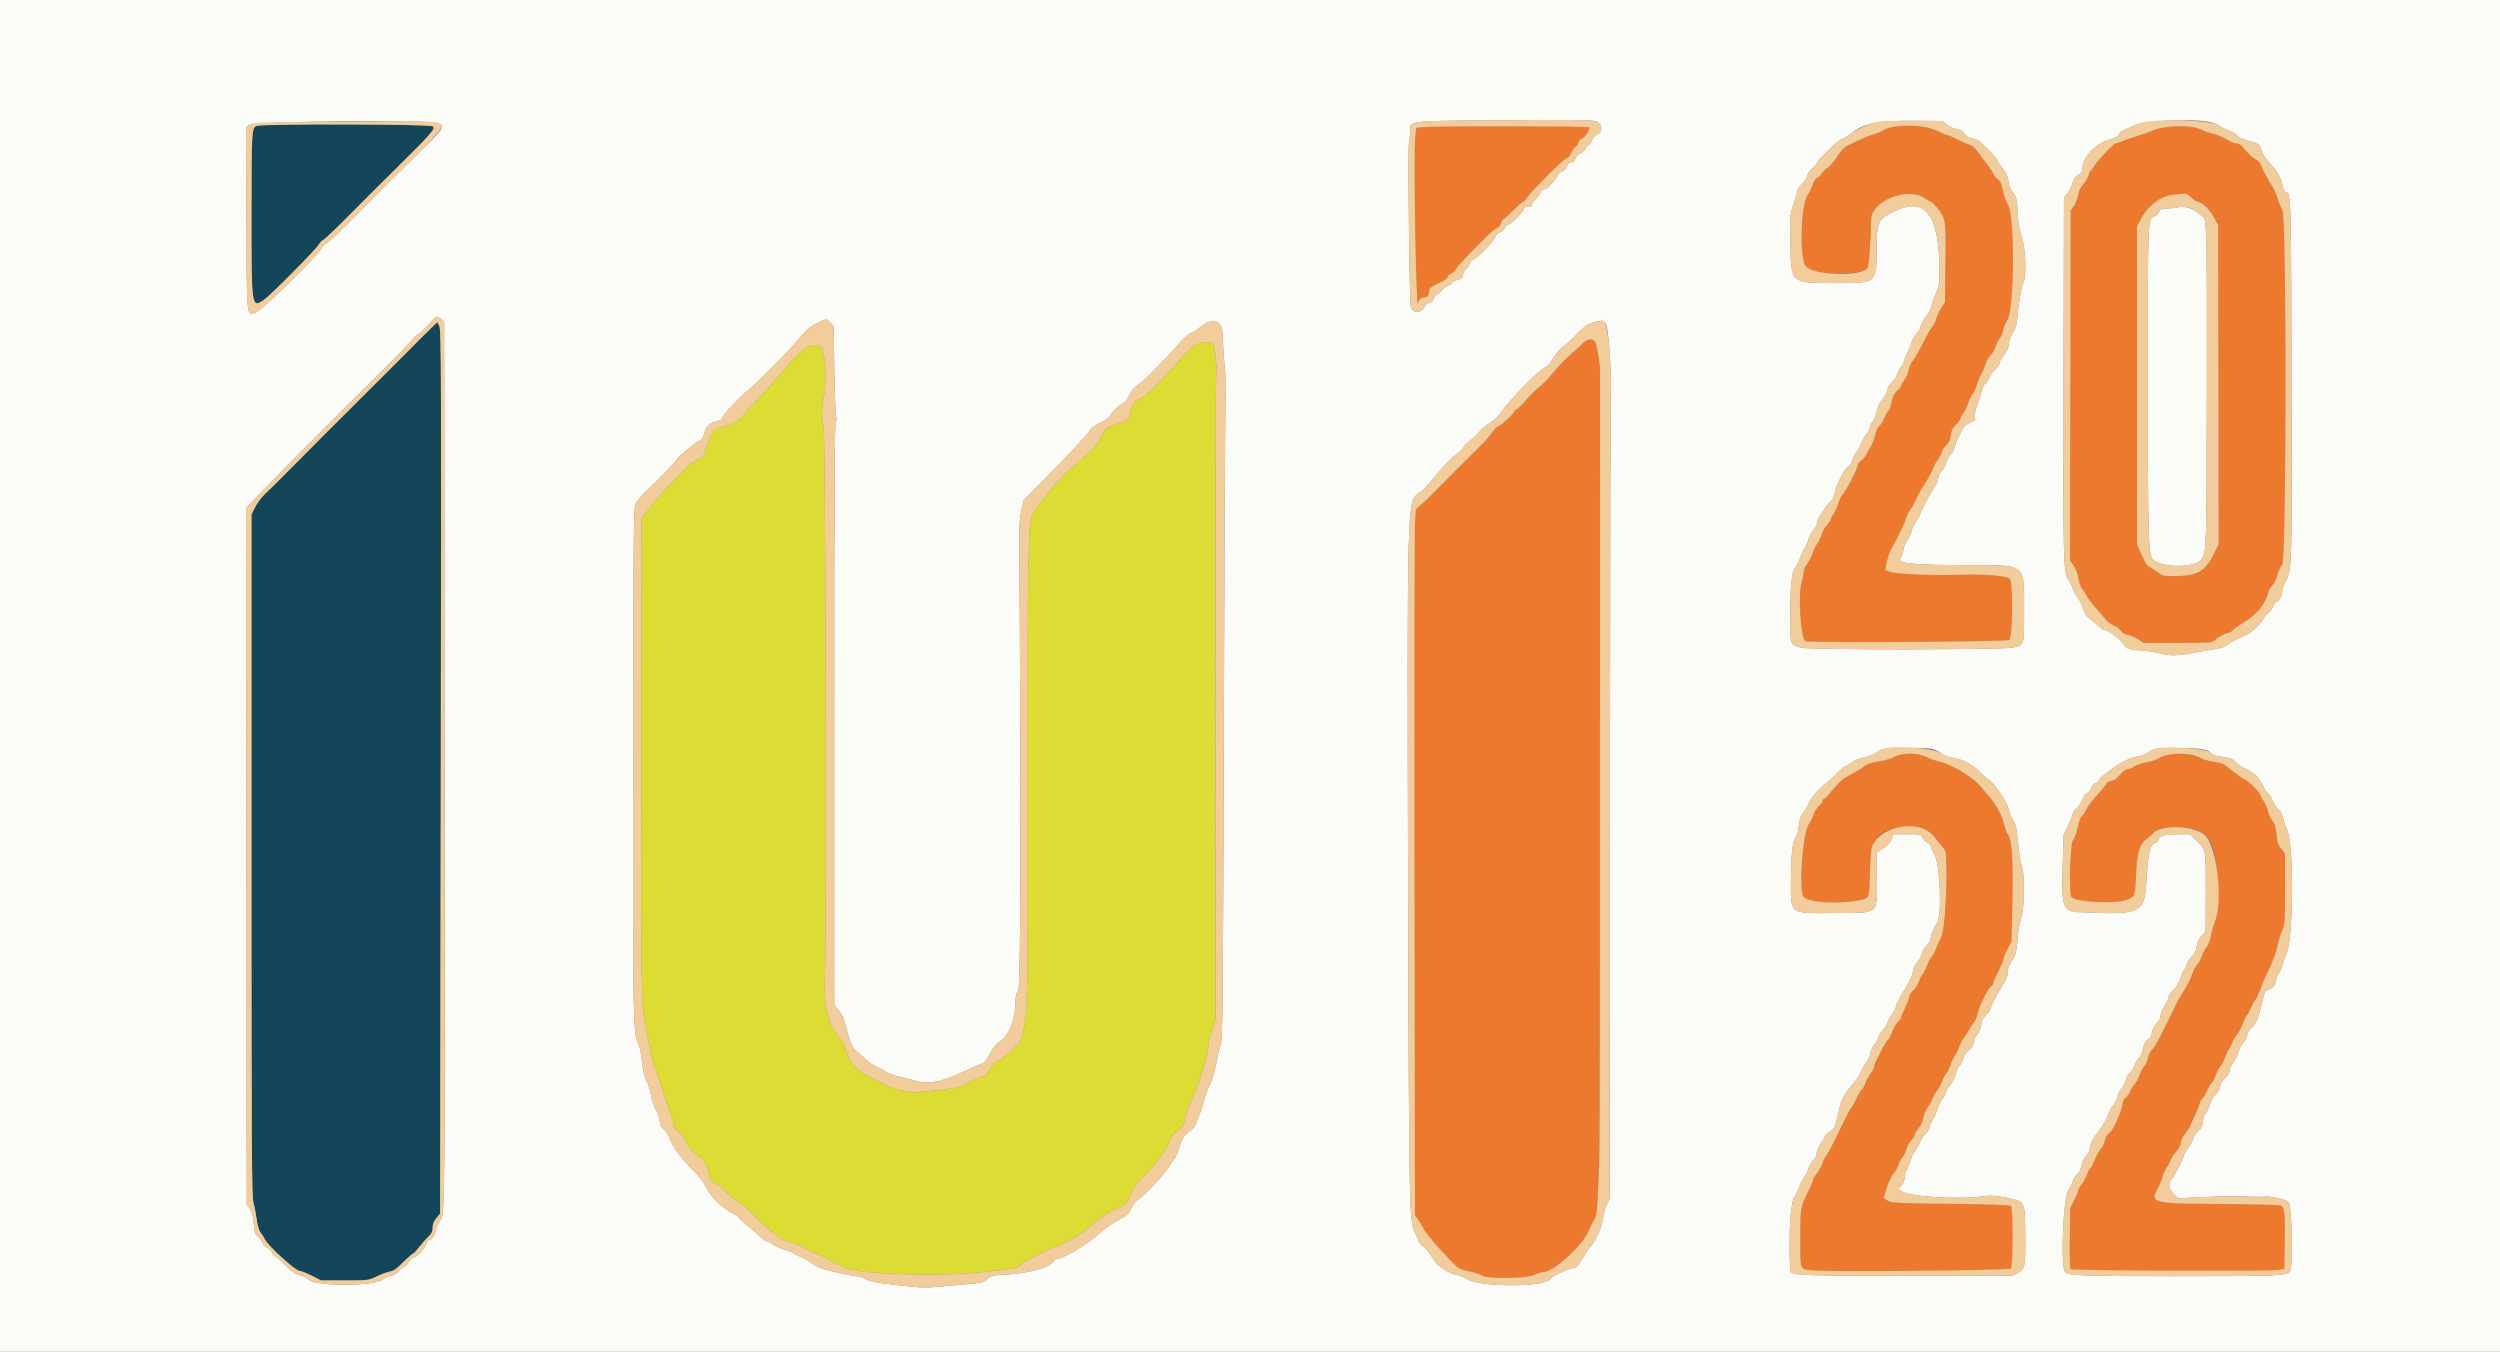<svg id="svg" version="1.1" xmlns="http://www.w3.org/2000/svg" xmlns:xlink="http://www.w3.org/1999/xlink" width="400" height="216.254" viewBox="0, 0, 400,216.254"><rect x="0" y="0" width="400" height="216.254" fill="#808080" stroke="none"/><g id="svgg"><path id="path0" d="M41.078 20.144 C 40.267 20.442,40.242 20.870,40.240 34.783 C 40.238 49.229,40.251 49.318,42.234 47.972 C 43.245 47.285,50.482 40.001,50.965 39.184 C 51.185 38.811,51.514 38.459,51.696 38.400 C 51.879 38.341,53.360 36.954,54.987 35.318 C 59.199 31.082,59.974 30.309,63.246 27.081 C 69.172 21.235,69.784 20.527,69.197 20.201 C 68.569 19.853,42.019 19.799,41.078 20.144 M68.718 52.755 C 68.021 53.426,66.610 54.835,65.581 55.887 C 64.552 56.939,62.947 58.545,62.015 59.457 C 60.196 61.236,44.190 77.256,43.774 77.713 C 43.637 77.864,43.053 78.425,42.476 78.959 C 41.900 79.493,41.160 80.464,40.833 81.117 L 40.238 82.304 40.238 136.806 C 40.238 183.555,40.282 191.465,40.549 192.409 C 40.720 193.015,40.957 194.232,41.075 195.115 C 41.216 196.167,41.445 196.913,41.740 197.279 C 41.987 197.586,42.276 198.037,42.382 198.282 C 42.824 199.299,47.283 203.353,47.960 203.353 C 48.188 203.353,49.051 203.694,49.877 204.110 L 51.379 204.866 55.168 204.867 C 58.904 204.867,58.975 204.859,60.252 204.242 C 60.964 203.898,61.888 203.548,62.304 203.463 C 63.091 203.303,63.257 203.181,64.946 201.535 C 65.507 200.988,66.043 200.541,66.137 200.541 C 66.231 200.541,66.648 200.091,67.064 199.540 C 67.480 198.990,68.137 198.242,68.524 197.878 C 69.073 197.360,69.227 197.040,69.227 196.407 C 69.227 195.840,69.405 195.387,69.822 194.891 L 70.416 194.184 70.525 123.553 C 70.620 61.069,70.595 52.841,70.308 52.228 L 69.984 51.536 68.718 52.755 " stroke="none" fill="#14465a" fill-rule="evenodd"></path><path id="path1" d="M228.448 20.310 L 226.609 20.443 226.438 21.958 C 226.144 24.558,226.578 50.078,226.891 48.567 C 227.025 47.916,227.364 47.593,227.910 47.593 C 228.411 47.593,228.664 47.228,228.664 46.506 C 228.664 46.102,229.152 45.753,230.660 45.079 C 231.104 44.881,231.523 44.543,231.591 44.328 C 231.659 44.114,231.907 43.877,232.142 43.802 C 232.377 43.728,232.736 43.406,232.939 43.088 C 233.262 42.581,233.553 42.242,234.646 41.103 C 234.783 40.960,235.075 40.653,235.295 40.421 C 235.871 39.812,237.748 37.948,238.507 37.231 C 238.864 36.894,239.331 36.558,239.545 36.484 C 239.759 36.410,240.036 36.056,240.161 35.698 C 240.286 35.339,240.470 35.046,240.571 35.046 C 240.671 35.046,241.379 34.413,242.145 33.640 C 242.911 32.866,243.643 32.234,243.773 32.234 C 243.903 32.234,244.122 32.015,244.260 31.747 C 244.481 31.317,244.936 30.795,245.941 29.816 C 246.103 29.659,246.687 29.050,247.239 28.463 C 247.791 27.877,248.418 27.244,248.634 27.057 C 248.849 26.870,249.336 26.416,249.715 26.049 C 250.095 25.681,250.573 25.320,250.777 25.247 C 250.982 25.173,251.294 24.767,251.471 24.344 C 251.648 23.921,251.934 23.520,252.107 23.453 C 252.280 23.387,252.479 23.103,252.550 22.822 C 252.620 22.541,252.866 22.252,253.095 22.179 C 253.546 22.036,254.509 20.580,254.294 20.366 C 254.119 20.190,230.787 20.140,228.448 20.310 M302.518 20.324 C 302.148 20.412,301.613 20.648,301.328 20.848 C 301.044 21.048,300.422 21.311,299.946 21.432 C 299.144 21.637,297.320 22.427,295.511 23.352 C 295.028 23.600,294.473 24.200,293.977 25.012 C 293.550 25.712,292.868 26.510,292.463 26.785 C 292.057 27.061,291.604 27.517,291.456 27.798 C 291.307 28.080,290.997 28.370,290.767 28.443 C 290.506 28.526,290.214 28.978,289.995 29.636 C 289.802 30.218,289.452 30.938,289.218 31.236 C 288.484 32.169,288.178 35.393,288.350 40.370 C 288.447 43.186,289.450 43.812,293.813 43.774 C 296.510 43.751,298.352 43.429,298.787 42.905 C 299.023 42.620,299.329 38.643,299.389 35.072 C 299.438 32.183,305.118 29.865,307.799 31.639 C 308.294 31.966,308.792 32.234,308.907 32.234 C 309.022 32.234,309.553 32.769,310.086 33.424 C 311.322 34.941,311.362 35.259,311.268 42.644 L 311.195 48.388 310.617 49.235 C 310.299 49.700,309.933 50.484,309.804 50.975 C 309.675 51.467,309.431 51.985,309.262 52.125 C 309.092 52.266,308.406 53.462,307.737 54.784 C 307.067 56.105,306.296 57.453,306.022 57.778 C 305.748 58.104,305.464 58.746,305.390 59.206 C 305.317 59.666,305.011 60.375,304.711 60.782 C 304.410 61.190,304.164 61.628,304.164 61.757 C 304.164 61.886,303.883 62.238,303.539 62.540 C 303.087 62.937,302.843 63.429,302.659 64.315 C 302.519 64.990,302.303 65.604,302.179 65.681 C 302.054 65.758,301.720 66.347,301.436 66.990 C 301.151 67.633,300.778 68.213,300.606 68.279 C 300.434 68.345,300.172 68.940,300.024 69.601 C 299.876 70.261,299.554 71.105,299.308 71.475 C 299.062 71.845,298.744 72.410,298.602 72.731 C 298.459 73.051,298.095 73.476,297.792 73.675 C 297.490 73.873,297.242 74.215,297.242 74.434 C 297.242 74.917,295.411 78.460,294.839 79.083 C 294.614 79.329,294.284 80.021,294.106 80.622 C 293.927 81.223,293.586 81.962,293.348 82.265 C 293.110 82.568,292.915 82.933,292.915 83.077 C 292.915 83.221,292.627 83.667,292.275 84.068 C 291.923 84.469,291.534 85.175,291.409 85.637 C 291.285 86.099,290.978 86.738,290.726 87.057 C 290.475 87.376,290.137 88.078,289.975 88.616 C 289.813 89.154,289.435 89.887,289.135 90.244 C 288.834 90.601,288.588 91.162,288.588 91.491 C 288.588 91.820,288.443 92.567,288.266 93.151 C 287.655 95.167,288.101 102.091,288.875 102.593 C 289.319 102.881,321.195 102.688,321.488 102.396 C 322.037 101.846,322.100 93.133,321.559 92.592 C 321.096 92.129,317.494 91.829,313.899 91.953 C 309.300 92.112,303.179 91.860,302.295 91.475 L 301.626 91.184 301.911 89.816 C 302.068 89.063,302.393 88.138,302.632 87.761 C 303.293 86.718,304.746 83.714,305.024 82.815 C 305.160 82.376,305.471 81.762,305.717 81.450 C 305.962 81.138,306.324 80.475,306.520 79.976 C 306.717 79.478,307.348 78.347,307.924 77.463 C 308.499 76.579,309.109 75.463,309.279 74.981 C 309.448 74.500,309.767 73.909,309.986 73.668 C 310.205 73.426,310.502 72.864,310.644 72.418 C 310.787 71.972,311.087 71.480,311.310 71.323 C 311.778 70.996,312.169 70.084,312.169 69.321 C 312.169 69.017,312.488 68.456,312.926 67.992 C 313.342 67.551,313.683 67.077,313.683 66.939 C 313.683 66.802,313.889 66.427,314.140 66.108 C 314.392 65.788,314.734 65.074,314.900 64.521 C 315.066 63.969,315.380 63.316,315.596 63.072 C 315.812 62.828,316.112 62.190,316.261 61.655 C 316.411 61.120,316.756 60.292,317.029 59.816 C 317.301 59.340,317.594 58.629,317.679 58.235 C 317.764 57.841,318.111 57.234,318.451 56.887 C 318.791 56.539,319.163 55.914,319.278 55.497 C 319.393 55.080,319.688 54.484,319.933 54.173 C 320.178 53.862,320.440 53.252,320.515 52.817 C 320.590 52.383,320.894 51.651,321.191 51.189 C 322.318 49.436,322.378 34.154,321.263 32.736 C 321.044 32.457,320.704 31.508,320.508 30.627 C 320.238 29.413,320.027 28.943,319.638 28.688 C 319.355 28.503,319.057 28.138,318.974 27.878 C 318.892 27.618,318.422 26.896,317.930 26.273 C 317.439 25.650,316.767 24.748,316.439 24.268 C 316.042 23.688,315.570 23.308,315.033 23.133 C 314.588 22.988,313.699 22.591,313.058 22.251 C 312.416 21.911,311.768 21.633,311.617 21.633 C 311.467 21.633,310.872 21.389,310.296 21.090 C 308.632 20.227,304.591 19.829,302.518 20.324 M346.566 20.321 C 345.911 20.416,345.035 20.645,344.619 20.829 C 344.202 21.013,343.034 21.424,342.023 21.742 C 341.011 22.060,339.877 22.458,339.502 22.626 C 339.127 22.794,338.706 22.931,338.567 22.931 C 338.226 22.931,335.834 25.402,335.195 26.413 C 334.915 26.858,334.591 27.280,334.476 27.350 C 334.362 27.421,334.205 27.768,334.127 28.120 C 334.050 28.472,333.696 29.072,333.341 29.452 C 332.914 29.909,332.626 30.515,332.489 31.242 C 332.376 31.847,332.065 32.634,331.798 32.991 L 331.314 33.640 331.256 61.638 L 331.198 89.635 331.777 90.470 C 332.119 90.964,332.434 91.809,332.549 92.541 C 332.656 93.220,332.921 93.972,333.139 94.211 C 333.357 94.450,333.706 94.986,333.916 95.403 C 334.125 95.819,334.823 96.731,335.466 97.428 C 336.109 98.125,336.783 98.920,336.962 99.194 C 337.142 99.468,337.669 99.845,338.133 100.031 C 338.598 100.216,339.137 100.611,339.331 100.908 C 339.557 101.253,339.971 101.498,340.475 101.586 C 340.910 101.662,341.647 101.981,342.113 102.295 L 342.961 102.866 348.424 102.866 C 353.698 102.866,353.904 102.851,354.390 102.405 C 354.982 101.863,356.151 101.244,356.581 101.244 C 356.747 101.244,357.051 101.057,357.258 100.830 C 357.464 100.602,358.320 99.993,359.161 99.478 C 361.140 98.263,362.515 96.549,362.931 94.775 C 363.003 94.466,363.299 93.959,363.587 93.648 C 363.876 93.338,364.247 92.571,364.412 91.945 C 364.578 91.319,364.913 90.593,365.158 90.332 C 365.831 89.616,365.865 34.771,365.193 33.665 C 364.967 33.294,364.606 32.407,364.390 31.693 C 364.174 30.979,363.788 30.103,363.533 29.746 C 362.987 28.984,362.027 27.180,361.726 26.354 C 361.610 26.035,361.194 25.617,360.801 25.425 C 360.408 25.233,359.706 24.593,359.240 24.004 C 358.604 23.198,358.250 22.931,357.817 22.931 C 357.500 22.931,356.810 22.651,356.284 22.309 C 355.758 21.966,354.792 21.564,354.137 21.414 C 353.483 21.264,352.563 20.948,352.093 20.712 C 351.120 20.223,348.514 20.039,346.566 20.321 M350.545 31.561 C 350.875 31.905,351.411 32.240,351.737 32.305 C 352.502 32.458,353.591 33.569,354.319 34.938 L 354.895 36.019 354.943 61.547 L 354.991 87.074 354.120 88.811 C 352.819 91.407,351.531 92.133,348.158 92.177 C 346.348 92.200,346.007 92.145,345.512 91.749 C 345.199 91.499,344.594 91.106,344.168 90.875 C 343.539 90.534,343.253 90.135,342.653 88.765 L 341.915 87.074 341.915 61.655 L 341.915 36.236 342.517 35.093 C 343.995 32.287,345.759 31.245,349.500 30.969 C 349.745 30.950,350.216 31.217,350.545 31.561 M253.280 54.895 C 252.964 55.222,252.358 55.782,251.934 56.138 C 250.662 57.209,249.159 58.752,248.270 59.901 C 247.809 60.496,246.930 61.384,246.315 61.875 C 245.701 62.365,244.722 63.343,244.140 64.047 C 243.557 64.752,242.904 65.384,242.687 65.453 C 242.470 65.522,242.293 65.683,242.293 65.810 C 242.293 66.119,240.137 68.145,239.809 68.145 C 239.667 68.145,239.171 68.639,238.705 69.243 C 238.239 69.847,237.691 70.505,237.486 70.704 C 236.563 71.600,229.079 79.104,228.818 79.394 C 228.658 79.573,228.081 80.117,227.537 80.605 L 226.547 81.490 226.402 83.741 C 226.322 84.979,226.287 110.395,226.324 140.220 L 226.393 194.447 226.846 195.060 C 227.095 195.397,227.474 196.014,227.687 196.431 C 228.190 197.413,229.644 199.132,232.364 201.964 C 233.337 202.977,233.551 203.091,235.114 203.426 C 236.046 203.627,236.996 203.932,237.225 204.106 C 237.915 204.627,244.324 204.567,245.327 204.030 C 245.743 203.807,246.591 203.554,247.213 203.469 C 248.942 203.231,253.520 198.901,254.233 196.828 C 254.370 196.431,254.709 195.760,254.986 195.337 C 255.451 194.629,255.508 194.222,255.696 190.253 C 255.985 184.155,255.972 187.303,255.984 120.930 C 255.990 87.674,255.999 59.978,256.004 59.383 C 256.014 58.223,255.615 55.740,255.275 54.846 C 254.986 54.085,254.040 54.108,253.280 54.895 M303.929 120.693 C 303.622 120.792,303.131 121.030,302.840 121.221 C 302.549 121.412,301.551 121.681,300.624 121.819 C 299.465 121.991,298.756 122.221,298.360 122.552 C 297.835 122.990,297.175 123.383,295.212 124.425 C 294.841 124.622,293.972 125.474,293.281 126.318 C 292.590 127.162,291.933 127.853,291.821 127.853 C 291.709 127.853,291.617 127.981,291.617 128.137 C 291.617 128.293,291.330 128.696,290.979 129.033 C 290.627 129.369,290.281 129.915,290.208 130.246 C 290.135 130.577,289.775 131.303,289.407 131.859 C 288.378 133.412,287.757 142.706,288.625 143.550 C 289.512 144.412,294.145 144.683,297.350 144.060 C 299.148 143.711,299.067 143.908,299.196 139.597 C 299.319 135.468,299.376 135.238,300.652 133.731 C 301.679 132.516,305.097 131.923,307.401 132.558 C 308.615 132.893,308.893 133.070,309.518 133.914 C 309.914 134.447,310.478 135.153,310.771 135.482 C 311.064 135.812,311.312 136.201,311.323 136.348 C 311.655 140.848,311.208 148.856,310.559 150.027 C 310.296 150.503,309.909 151.354,309.701 151.919 C 309.492 152.484,309.198 153.019,309.048 153.109 C 308.898 153.199,308.597 153.759,308.380 154.354 C 308.164 154.949,307.820 155.630,307.616 155.868 C 307.413 156.106,307.127 156.674,306.980 157.131 C 306.834 157.587,306.433 158.212,306.088 158.519 C 305.744 158.825,305.462 159.279,305.462 159.527 C 305.461 159.775,305.169 160.562,304.813 161.276 C 304.457 161.990,304.166 162.679,304.165 162.807 C 304.165 162.935,303.924 163.265,303.631 163.541 C 303.337 163.817,302.942 164.508,302.753 165.077 C 302.565 165.645,302.260 166.235,302.077 166.387 C 301.894 166.539,301.521 167.106,301.249 167.648 C 300.976 168.189,300.547 169.017,300.296 169.489 C 300.044 169.960,299.838 170.512,299.838 170.716 C 299.838 170.920,299.613 171.362,299.337 171.698 C 299.062 172.034,298.665 172.772,298.454 173.337 C 298.244 173.902,297.978 174.365,297.864 174.365 C 297.750 174.365,297.377 174.986,297.037 175.746 C 296.696 176.506,296.327 177.163,296.217 177.206 C 296.107 177.250,295.257 178.891,294.328 180.855 C 293.399 182.818,292.453 184.629,292.227 184.880 C 292.001 185.131,291.721 185.679,291.605 186.098 C 291.489 186.517,291.104 187.226,290.749 187.673 C 290.393 188.120,290.103 188.605,290.103 188.750 C 290.103 188.895,289.822 189.588,289.479 190.289 C 288.015 193.280,288.048 193.103,288.048 198.107 C 288.048 203.355,287.926 203.035,289.988 203.247 C 292.689 203.525,321.428 203.267,321.731 202.962 C 322.085 202.605,322.111 193.307,321.759 192.954 C 321.617 192.813,318.279 192.694,312.580 192.627 C 302.991 192.516,302.556 192.490,301.848 191.994 L 301.386 191.670 301.894 190.022 C 302.174 189.116,302.641 188.118,302.933 187.805 C 303.225 187.492,303.577 186.881,303.715 186.447 C 303.854 186.013,304.158 185.438,304.391 185.169 C 304.624 184.900,304.915 184.308,305.038 183.852 C 305.161 183.397,305.501 182.765,305.794 182.448 C 306.088 182.132,306.328 181.755,306.328 181.610 C 306.328 181.465,306.615 180.985,306.966 180.544 C 307.349 180.062,307.662 179.352,307.750 178.768 C 307.830 178.233,308.130 177.517,308.415 177.178 C 308.701 176.838,309.045 176.237,309.180 175.841 C 309.315 175.445,309.645 174.856,309.913 174.532 C 310.181 174.208,310.521 173.575,310.667 173.126 C 310.814 172.677,311.154 172.044,311.425 171.720 C 311.695 171.395,311.983 170.825,312.065 170.452 C 312.146 170.080,312.441 169.440,312.719 169.030 C 312.997 168.621,313.339 167.926,313.480 167.485 C 313.621 167.045,313.908 166.490,314.117 166.252 C 314.326 166.014,314.669 165.479,314.878 165.062 C 315.087 164.646,315.476 164.044,315.742 163.726 C 316.008 163.407,316.293 162.774,316.376 162.319 C 316.582 161.195,318.124 158.009,318.540 157.849 C 318.724 157.778,318.875 157.586,318.875 157.421 C 318.875 157.256,319.264 156.352,319.739 155.413 C 320.215 154.473,320.604 153.533,320.605 153.322 C 320.605 153.112,320.882 152.422,321.219 151.790 L 321.833 150.640 321.968 145.033 C 322.137 137.993,321.932 134.450,321.304 133.566 C 321.058 133.220,320.750 132.413,320.620 131.774 C 320.375 130.577,319.185 128.397,318.227 127.393 C 317.929 127.080,317.442 126.503,317.144 126.110 C 315.949 124.530,312.674 122.483,310.398 121.893 C 309.661 121.702,308.706 121.367,308.276 121.147 C 307.389 120.695,304.770 120.421,303.929 120.693 M346.666 120.683 C 346.448 120.726,345.922 120.989,345.498 121.268 C 345.074 121.546,344.116 121.871,343.369 121.990 C 342.610 122.111,341.762 122.402,341.447 122.650 C 341.137 122.894,340.661 123.094,340.389 123.094 C 340.073 123.094,339.652 123.401,339.216 123.951 C 338.747 124.544,338.307 124.852,337.792 124.949 C 337.382 125.026,337.047 125.200,337.046 125.335 C 337.046 125.471,336.406 126.263,335.625 127.096 C 334.844 127.929,334.024 129.015,333.804 129.510 C 333.583 130.004,333.257 130.491,333.080 130.591 C 332.900 130.693,332.614 131.473,332.431 132.361 C 332.251 133.234,331.926 134.145,331.709 134.384 C 331.194 134.953,330.974 143.194,331.464 143.576 C 332.486 144.374,338.434 144.650,340.230 143.984 C 341.641 143.460,341.608 143.552,341.799 139.583 C 341.964 136.162,342.416 134.841,343.690 134.060 C 343.847 133.964,344.209 133.633,344.496 133.324 C 345.006 132.773,346.814 132.308,348.296 132.344 C 353.186 132.465,354.460 134.072,354.774 140.508 C 354.971 144.576,354.872 146.302,354.367 147.539 C 354.149 148.075,353.864 149.089,353.733 149.793 C 353.602 150.503,353.302 151.279,353.060 151.536 C 352.821 151.791,352.473 152.447,352.287 152.993 C 352.100 153.539,351.763 154.153,351.537 154.357 C 351.311 154.562,350.962 155.226,350.760 155.833 C 350.443 156.788,349.951 157.712,348.782 159.551 C 348.632 159.786,348.349 160.319,348.153 160.736 C 346.075 165.138,344.825 167.482,344.270 168.021 C 344.018 168.265,343.743 168.843,343.657 169.305 C 343.572 169.768,343.318 170.343,343.094 170.585 C 342.870 170.826,342.534 171.456,342.347 171.985 C 342.161 172.514,341.821 173.145,341.593 173.388 C 341.365 173.631,341.028 174.190,340.844 174.630 C 340.660 175.070,340.326 175.529,340.102 175.649 C 339.839 175.789,339.642 176.214,339.547 176.844 C 339.348 178.175,338.015 180.993,337.393 181.401 C 337.076 181.609,336.837 182.030,336.758 182.518 C 336.688 182.949,336.399 183.554,336.115 183.863 C 335.832 184.171,335.379 184.984,335.109 185.668 C 334.838 186.352,334.544 186.912,334.455 186.912 C 334.366 186.912,334.119 187.374,333.906 187.939 C 333.693 188.505,333.290 189.242,333.011 189.579 C 332.732 189.915,332.504 190.333,332.504 190.507 C 332.504 190.681,332.218 191.379,331.868 192.059 L 331.232 193.294 331.167 198.091 C 331.131 200.730,331.182 202.969,331.280 203.067 C 331.513 203.300,363.103 203.420,364.458 203.193 L 365.495 203.019 365.560 198.913 C 365.642 193.708,365.559 193.061,364.782 192.858 C 364.460 192.774,360.254 192.678,355.435 192.644 C 344.074 192.565,343.952 192.532,345.351 189.900 C 345.635 189.367,345.934 188.625,346.015 188.253 C 346.097 187.880,346.391 187.241,346.668 186.833 C 346.945 186.425,347.241 185.862,347.326 185.582 C 347.410 185.302,347.700 184.830,347.970 184.532 C 348.595 183.842,348.945 183.159,348.945 182.630 C 348.945 182.401,349.285 181.786,349.700 181.264 C 350.116 180.741,350.457 180.216,350.458 180.097 C 350.459 179.978,350.741 179.346,351.084 178.691 C 351.426 178.037,351.773 177.192,351.854 176.813 C 351.935 176.435,352.152 176.001,352.335 175.848 C 352.519 175.696,352.896 175.057,353.175 174.427 C 353.453 173.798,353.764 173.283,353.866 173.283 C 353.968 173.283,354.232 172.781,354.453 172.167 C 354.674 171.554,355.021 170.885,355.224 170.682 C 355.427 170.478,355.769 169.837,355.984 169.256 C 356.198 168.674,356.488 168.053,356.626 167.875 C 356.765 167.696,357.009 167.221,357.169 166.818 C 357.328 166.416,357.670 165.832,357.928 165.520 C 358.186 165.209,358.574 164.484,358.790 163.911 C 359.007 163.337,359.345 162.655,359.542 162.396 C 359.738 162.137,360.030 161.585,360.190 161.168 C 360.350 160.752,360.645 160.216,360.845 159.978 C 361.045 159.740,361.435 158.913,361.711 158.140 C 361.988 157.366,362.642 155.857,363.165 154.786 C 363.700 153.691,364.250 152.153,364.424 151.269 C 364.593 150.405,364.927 149.313,365.167 148.843 C 365.572 148.051,365.603 147.576,365.603 142.277 L 365.603 136.566 364.986 135.790 C 364.485 135.159,364.346 134.726,364.241 133.480 C 364.141 132.291,363.994 131.805,363.587 131.321 C 363.298 130.977,362.994 130.340,362.913 129.905 C 362.831 129.470,362.478 128.649,362.128 128.081 C 361.779 127.513,361.493 126.977,361.493 126.890 C 361.493 126.675,359.574 124.824,359.351 124.824 C 359.150 124.824,356.537 122.928,356.007 122.398 C 355.813 122.204,355.078 121.991,354.306 121.905 C 353.526 121.819,352.579 121.543,352.082 121.257 C 351.253 120.780,347.959 120.431,346.666 120.683 " stroke="none" fill="#ec792e" fill-rule="evenodd"></path><path id="path2" d="M191.933 54.945 C 191.156 55.129,190.701 55.476,189.525 56.780 C 185.308 61.455,183.530 63.210,182.566 63.653 C 181.511 64.137,181.163 64.671,180.736 66.459 C 180.550 67.236,180.370 67.355,178.530 67.905 C 177.001 68.361,176.947 68.402,176.390 69.503 C 175.555 71.151,174.958 71.857,172.990 73.519 C 169.845 76.176,167.334 78.984,165.317 82.098 C 164.481 83.388,164.388 88.036,164.442 125.690 C 164.490 158.657,164.417 162.396,163.673 165.127 C 163.485 165.817,163.332 166.430,163.332 166.489 C 163.332 166.848,160.288 169.577,159.653 169.787 C 159.084 169.975,158.763 170.291,158.356 171.059 C 157.873 171.972,157.677 172.129,156.517 172.528 C 155.803 172.774,154.957 173.149,154.638 173.362 C 153.739 173.958,152.080 174.315,149.425 174.482 C 148.091 174.566,146.852 174.710,146.674 174.802 C 146.229 175.032,142.205 174.014,141.459 173.483 C 141.128 173.248,140.509 172.909,140.082 172.731 C 137.257 171.550,135.930 170.230,135.354 168.024 C 135.136 167.189,134.765 166.486,134.229 165.893 C 132.426 163.897,131.761 160.926,131.983 155.868 C 132.286 148.984,132.090 68.755,131.769 68.037 C 131.408 67.228,131.444 65.604,131.881 62.981 C 132.289 60.537,131.999 56.235,131.380 55.551 C 130.366 54.430,127.859 56.008,125.257 59.405 C 124.721 60.104,123.157 61.845,121.781 63.275 C 120.405 64.704,119.113 66.140,118.911 66.466 C 118.486 67.151,117.419 67.742,115.710 68.239 C 114.193 68.680,113.784 69.151,113.160 71.174 C 112.561 73.113,112.479 73.227,111.304 73.747 C 110.801 73.970,110.059 74.511,109.656 74.949 C 109.253 75.388,108.110 76.592,107.116 77.625 C 106.122 78.657,104.710 80.281,103.979 81.233 L 102.650 82.964 102.650 85.343 C 102.650 86.652,102.659 88.210,102.671 88.805 C 102.682 89.400,102.655 105.024,102.610 123.526 C 102.525 158.139,102.588 161.542,103.371 164.763 C 103.599 165.701,103.897 167.183,104.032 168.057 C 104.168 168.931,104.460 170.100,104.683 170.653 C 105.166 171.856,106.148 174.778,106.476 175.987 C 106.604 176.463,106.940 177.400,107.222 178.069 C 107.503 178.739,107.734 179.539,107.734 179.848 C 107.734 180.225,107.954 180.571,108.404 180.902 C 108.773 181.173,109.223 181.687,109.404 182.044 C 110.280 183.764,111.068 184.744,111.758 184.972 C 112.478 185.210,113.153 186.478,113.511 188.269 C 113.596 188.695,113.877 189.004,114.443 189.293 C 114.888 189.520,115.630 190.132,116.090 190.651 C 116.551 191.171,117.404 191.874,117.986 192.213 C 118.567 192.552,120.113 193.883,121.421 195.171 C 122.729 196.459,123.915 197.512,124.057 197.512 C 124.200 197.512,124.543 197.754,124.820 198.049 C 125.158 198.409,125.746 198.668,126.605 198.837 C 127.309 198.976,128.243 199.333,128.680 199.632 C 129.117 199.930,129.979 200.352,130.594 200.570 C 131.210 200.788,132.149 201.259,132.681 201.619 C 133.213 201.978,133.763 202.271,133.903 202.271 C 134.043 202.271,134.564 202.505,135.062 202.789 C 136.916 203.852,150.181 204.315,157.058 203.557 C 158.188 203.432,159.929 203.243,160.927 203.136 C 162.229 202.996,162.870 202.822,163.198 202.519 C 164.079 201.705,167.658 199.846,169.498 199.246 C 170.894 198.790,173.039 197.487,174.343 196.303 C 175.862 194.923,177.734 193.691,179.069 193.193 C 180.132 192.796,180.209 192.699,181.306 190.343 C 181.584 189.745,182.510 188.615,183.596 187.549 C 185.368 185.810,186.930 183.557,187.252 182.276 C 187.345 181.905,187.774 181.408,188.356 180.998 C 188.927 180.595,189.350 180.109,189.415 179.780 C 189.679 178.443,190.247 176.758,190.813 175.629 C 191.790 173.684,193.109 169.430,193.279 167.680 C 193.364 166.800,193.670 165.426,193.958 164.628 L 194.482 163.177 194.470 111.907 C 194.464 83.708,194.516 60.403,194.586 60.118 C 194.803 59.230,194.363 55.142,194.027 54.929 C 193.673 54.705,192.922 54.711,191.933 54.945 " stroke="none" fill="#dcdc35" fill-rule="evenodd"></path><path id="path3" d="M0.000 108.167 L 0.000 216.333 200.000 216.333 L 400.000 216.333 400.000 108.167 L 400.000 0.000 200.000 0.000 L 0.000 0.000 0.000 108.167 M255.216 19.379 C 256.379 19.614,256.576 21.180,255.486 21.526 C 255.246 21.602,254.910 21.998,254.740 22.406 C 254.569 22.814,254.330 23.148,254.208 23.148 C 254.086 23.148,253.836 23.438,253.652 23.794 C 253.469 24.149,253.096 24.495,252.824 24.563 C 252.539 24.635,252.228 24.957,252.090 25.324 C 251.927 25.755,251.700 25.960,251.387 25.960 C 251.067 25.960,250.854 26.161,250.697 26.610 C 250.558 27.009,250.272 27.310,249.959 27.389 C 249.678 27.460,249.392 27.691,249.325 27.904 C 249.257 28.117,248.986 28.533,248.722 28.828 C 248.458 29.124,248.073 29.573,247.866 29.826 C 247.659 30.079,247.300 30.287,247.069 30.287 C 246.825 30.287,246.585 30.488,246.496 30.769 C 246.412 31.034,246.064 31.511,245.724 31.829 C 245.384 32.147,245.105 32.563,245.105 32.753 C 245.105 32.993,244.907 33.099,244.456 33.099 C 244.016 33.099,243.807 33.206,243.807 33.432 C 243.807 33.846,241.738 35.911,241.323 35.911 C 241.156 35.911,240.892 36.175,240.737 36.497 C 240.581 36.819,240.217 37.139,239.927 37.207 C 239.601 37.283,239.344 37.541,239.252 37.884 C 239.070 38.565,236.470 41.241,235.709 41.530 C 235.390 41.652,235.154 41.911,235.154 42.141 C 235.154 42.360,234.911 42.751,234.613 43.010 C 234.310 43.274,234.072 43.714,234.072 44.014 C 234.072 44.454,233.920 44.589,233.207 44.781 C 232.731 44.909,232.342 45.113,232.342 45.233 C 232.342 45.354,232.065 45.549,231.727 45.667 C 231.388 45.785,230.898 46.169,230.638 46.521 C 230.378 46.873,230.033 47.161,229.871 47.161 C 229.709 47.161,229.516 47.403,229.441 47.698 C 229.358 48.032,229.100 48.287,228.761 48.373 C 228.462 48.448,228.075 48.783,227.902 49.118 C 227.378 50.130,226.151 50.158,225.745 49.168 C 225.515 48.607,225.228 23.970,225.438 22.880 C 225.536 22.373,225.621 21.559,225.626 21.072 C 225.645 19.277,224.936 19.377,238.584 19.250 C 250.219 19.142,254.198 19.173,255.216 19.379 M70.110 19.700 C 71.244 20.294,71.226 20.320,66.328 25.143 C 63.757 27.675,61.435 29.947,61.168 30.192 C 60.900 30.438,60.268 31.071,59.763 31.599 C 59.257 32.126,58.722 32.681,58.573 32.831 C 58.424 32.981,57.086 34.329,55.600 35.827 C 54.114 37.324,52.632 38.688,52.305 38.856 C 51.978 39.025,51.560 39.455,51.376 39.812 C 50.785 40.954,42.047 49.512,41.074 49.902 C 39.389 50.576,39.489 51.476,39.422 34.968 L 39.364 20.410 39.824 19.994 C 40.499 19.383,68.977 19.106,70.110 19.700 M311.459 19.926 C 311.827 20.236,312.520 20.553,312.999 20.629 C 313.617 20.728,313.999 20.949,314.311 21.388 C 314.612 21.811,315.009 22.049,315.562 22.139 C 316.007 22.211,316.618 22.505,316.920 22.792 C 318.784 24.564,319.513 25.368,319.646 25.798 C 319.730 26.066,320.111 26.634,320.494 27.060 C 321.014 27.641,321.228 28.127,321.343 28.991 C 321.441 29.732,321.685 30.371,322.024 30.774 C 322.663 31.533,322.725 31.802,322.834 34.289 C 322.889 35.544,323.090 36.730,323.400 37.626 C 324.131 39.738,324.291 43.942,323.695 45.363 C 323.450 45.948,323.147 47.445,323.002 48.783 C 322.621 52.295,322.586 52.460,322.039 53.266 C 321.762 53.674,321.485 54.460,321.423 55.013 C 321.342 55.727,321.113 56.243,320.633 56.790 C 320.261 57.213,319.957 57.756,319.957 57.997 C 319.957 58.238,319.653 58.711,319.282 59.050 C 318.912 59.389,318.430 60.065,318.211 60.552 C 317.993 61.040,317.716 61.439,317.596 61.439 C 317.476 61.439,317.271 61.852,317.140 62.358 C 317.010 62.864,316.670 63.910,316.386 64.684 C 316.066 65.554,315.916 66.319,315.992 66.692 C 316.104 67.236,316.031 67.327,315.234 67.640 C 314.575 67.899,314.241 68.211,313.908 68.877 C 313.664 69.367,313.370 69.913,313.254 70.092 C 313.138 70.270,312.939 70.836,312.811 71.348 C 312.683 71.860,312.390 72.441,312.159 72.638 C 311.929 72.836,311.585 73.463,311.396 74.032 C 311.207 74.602,310.878 75.189,310.665 75.339 C 310.452 75.488,310.207 76.027,310.121 76.536 C 310.035 77.045,309.744 77.727,309.475 78.050 C 308.946 78.684,307.193 81.990,307.193 82.353 C 307.193 82.475,306.916 82.957,306.577 83.425 C 306.238 83.892,305.894 84.634,305.811 85.073 C 305.729 85.512,305.437 86.142,305.162 86.473 C 304.886 86.804,304.607 87.495,304.539 88.010 C 304.472 88.525,304.257 89.124,304.060 89.341 C 303.344 90.133,306.307 90.427,315.000 90.427 C 324.338 90.427,323.851 90.010,323.851 98.005 C 323.851 103.341,323.896 103.201,322.020 103.622 C 320.463 103.971,289.730 103.986,288.267 103.639 C 286.404 103.196,286.423 103.247,286.439 98.777 C 286.457 93.448,286.665 91.417,287.256 90.788 C 287.510 90.518,287.858 89.830,288.030 89.260 C 288.202 88.690,288.504 88.044,288.701 87.826 C 288.899 87.608,289.153 87.017,289.266 86.513 C 289.379 86.009,289.760 85.268,290.112 84.867 C 290.464 84.466,290.752 83.923,290.753 83.659 C 290.754 83.396,290.924 82.925,291.131 82.614 C 291.339 82.303,291.781 81.641,292.113 81.144 C 292.445 80.646,292.845 80.190,293.001 80.130 C 293.156 80.070,293.406 79.515,293.555 78.897 C 293.947 77.273,295.103 74.996,295.659 74.752 C 295.962 74.619,296.212 74.226,296.355 73.656 C 296.478 73.167,296.773 72.592,297.010 72.377 C 297.248 72.162,297.556 71.633,297.695 71.202 C 297.835 70.770,298.228 70.032,298.569 69.563 C 298.910 69.093,299.189 68.533,299.189 68.319 C 299.189 68.104,299.363 67.754,299.577 67.540 C 299.791 67.327,300.089 66.598,300.241 65.920 C 300.422 65.111,300.771 64.384,301.259 63.800 C 301.667 63.312,302.001 62.675,302.001 62.384 C 302.001 62.073,302.303 61.555,302.738 61.120 C 303.144 60.714,303.539 60.095,303.616 59.743 C 303.693 59.392,303.945 58.933,304.177 58.723 C 304.408 58.514,304.597 58.182,304.597 57.986 C 304.597 57.790,304.831 57.148,305.116 56.560 C 305.401 55.971,305.753 55.114,305.897 54.656 C 306.042 54.197,306.391 53.621,306.673 53.375 C 306.956 53.130,307.251 52.590,307.329 52.175 C 307.406 51.761,307.783 51.071,308.166 50.643 C 308.550 50.215,308.929 49.503,309.010 49.062 C 309.091 48.620,309.414 47.695,309.729 47.007 C 310.192 45.995,310.304 45.421,310.313 44.024 C 310.372 34.278,308.162 31.277,302.866 33.914 C 300.460 35.112,300.282 35.514,300.262 39.805 C 300.236 45.387,300.329 45.310,293.564 45.291 C 286.458 45.271,286.593 45.391,286.463 38.957 C 286.374 34.521,286.383 34.402,286.939 32.791 C 287.251 31.887,287.507 30.941,287.507 30.689 C 287.507 30.436,287.849 29.907,288.267 29.513 C 288.685 29.118,289.088 28.492,289.162 28.120 C 289.242 27.720,289.593 27.209,290.025 26.865 C 290.425 26.546,290.752 26.181,290.752 26.054 C 290.752 25.927,291.068 25.518,291.455 25.144 C 291.842 24.770,292.331 24.290,292.542 24.077 C 293.901 22.704,294.382 22.308,294.862 22.166 C 295.160 22.079,295.660 21.792,295.974 21.530 C 298.142 19.718,300.191 19.278,306.233 19.326 L 310.789 19.362 311.459 19.926 M353.297 19.472 C 353.937 19.593,354.705 19.866,355.003 20.078 C 355.300 20.291,356.006 20.639,356.570 20.851 C 357.135 21.062,357.681 21.387,357.785 21.571 C 357.972 21.906,359.015 22.366,360.363 22.708 C 361.319 22.951,361.653 23.265,361.829 24.082 C 361.911 24.460,362.380 25.222,362.871 25.774 C 364.412 27.505,364.924 28.344,365.175 29.550 C 365.308 30.193,365.505 30.719,365.613 30.719 C 366.588 30.719,366.572 30.259,366.644 60.898 C 366.716 91.522,366.733 90.927,365.675 93.070 C 365.397 93.631,365.170 94.293,365.170 94.541 C 365.170 95.099,364.584 96.268,364.304 96.268 C 364.190 96.268,363.899 96.658,363.656 97.134 C 363.413 97.610,363.120 97.999,363.005 97.999 C 362.890 97.999,362.548 98.392,362.245 98.872 C 361.312 100.350,360.166 101.317,358.582 101.962 C 357.759 102.297,356.808 102.805,356.470 103.089 C 356.132 103.374,355.493 103.660,355.050 103.726 C 354.608 103.793,353.418 104.003,352.407 104.195 C 348.250 104.983,347.539 105.016,345.504 104.517 C 344.470 104.264,343.064 104.056,342.380 104.056 C 340.981 104.056,340.084 103.686,339.677 102.939 C 339.340 102.322,337.311 100.811,336.819 100.811 C 336.623 100.811,336.174 100.544,335.822 100.216 C 335.470 99.889,334.821 99.342,334.380 99.000 C 333.804 98.553,333.511 98.110,333.339 97.427 C 333.207 96.905,332.821 96.126,332.480 95.698 C 332.140 95.269,331.771 94.592,331.661 94.193 C 331.551 93.795,331.267 93.196,331.030 92.863 C 330.118 91.582,330.102 90.997,330.169 60.665 L 330.233 31.659 330.809 30.904 C 331.125 30.489,331.494 29.742,331.628 29.246 C 331.803 28.595,332.050 28.250,332.512 28.011 C 332.966 27.776,333.153 27.520,333.153 27.134 C 333.153 25.259,335.202 22.983,337.449 22.362 C 338.445 22.087,338.886 21.848,339.046 21.498 C 339.167 21.231,339.570 20.904,339.942 20.770 C 340.313 20.636,341.003 20.322,341.475 20.073 C 342.903 19.318,350.439 18.936,353.297 19.472 M348.485 33.199 C 348.429 33.254,347.772 33.318,347.024 33.340 C 345.812 33.377,345.644 33.437,345.470 33.893 C 345.363 34.174,345.040 34.494,344.752 34.604 C 343.625 35.032,343.645 34.544,343.645 60.790 C 343.645 84.931,343.741 88.656,344.378 89.425 C 345.577 90.869,351.280 90.933,352.236 89.512 C 353.049 88.305,353.051 88.230,353.094 61.439 C 353.132 37.283,353.065 34.613,352.421 34.613 C 352.327 34.613,352.002 34.366,351.699 34.063 C 350.976 33.340,348.901 32.782,348.485 33.199 M70.555 51.036 L 71.065 51.449 71.131 120.857 C 71.201 194.656,71.204 194.374,70.413 195.313 C 70.137 195.641,69.843 196.294,69.758 196.765 C 69.595 197.672,69.121 198.378,68.673 198.378 C 68.525 198.378,68.294 198.692,68.160 199.077 C 67.862 199.931,66.681 201.190,66.177 201.190 C 65.974 201.190,65.607 201.531,65.361 201.947 C 65.116 202.363,64.784 202.704,64.623 202.704 C 64.463 202.704,64.125 202.984,63.872 203.327 C 63.567 203.739,63.134 204.000,62.588 204.101 C 62.134 204.185,61.563 204.439,61.319 204.666 C 60.046 205.850,50.264 205.866,49.309 204.686 C 49.106 204.436,48.523 204.138,48.013 204.023 C 47.502 203.909,46.834 203.572,46.528 203.275 C 46.221 202.978,45.561 202.339,45.060 201.854 C 44.559 201.370,44.064 200.973,43.959 200.973 C 43.854 200.973,43.657 200.729,43.521 200.429 C 43.385 200.130,43.030 199.775,42.733 199.639 C 42.436 199.504,42.132 199.189,42.056 198.940 C 41.981 198.690,41.653 198.237,41.329 197.934 C 40.820 197.458,40.717 197.148,40.585 195.692 C 40.474 194.463,40.302 193.828,39.956 193.360 L 39.481 192.717 39.425 137.040 L 39.369 81.363 39.966 80.693 C 40.558 80.027,45.737 74.684,47.447 72.974 C 47.744 72.677,48.069 72.349,48.169 72.247 C 48.269 72.145,49.227 71.187,50.297 70.119 C 51.368 69.052,52.356 68.063,52.493 67.923 C 52.799 67.611,53.519 66.890,53.861 66.555 C 54.179 66.243,55.147 65.275,55.343 65.073 C 55.424 64.990,57.899 62.533,60.844 59.612 C 63.789 56.692,66.198 54.207,66.198 54.090 C 66.198 53.974,66.466 53.732,66.793 53.554 C 67.120 53.376,67.923 52.643,68.578 51.927 C 69.924 50.452,69.866 50.478,70.555 51.036 M132.845 51.612 L 133.369 52.170 133.495 59.238 C 133.563 63.126,133.696 66.525,133.790 66.793 C 133.901 67.109,133.876 67.280,133.719 67.280 C 133.542 67.280,133.478 79.751,133.478 114.025 L 133.478 160.771 134.218 161.674 C 134.772 162.350,135.078 163.062,135.431 164.499 C 136.070 167.094,136.338 167.639,137.405 168.524 C 137.908 168.940,138.560 169.511,138.855 169.793 C 139.149 170.075,139.726 170.446,140.136 170.618 C 140.546 170.789,141.236 171.157,141.669 171.436 C 142.101 171.715,143.186 172.111,144.078 172.316 C 144.970 172.522,146.157 172.823,146.715 172.986 C 148.664 173.556,151.153 172.998,154.797 171.174 C 155.505 170.820,156.429 170.418,156.851 170.282 C 157.484 170.077,157.757 169.776,158.413 168.561 C 158.851 167.752,159.442 166.964,159.728 166.811 C 161.341 165.948,162.466 163.252,162.466 160.251 C 162.466 159.539,162.617 158.921,162.902 158.459 C 163.320 157.782,163.386 131.734,163.085 86.052 C 163.071 83.907,163.170 82.657,163.442 81.546 L 163.819 80.009 168.821 74.929 C 171.573 72.135,174.001 69.506,174.217 69.087 C 174.516 68.507,174.944 68.169,176.008 67.671 C 176.926 67.241,177.512 66.812,177.713 66.423 C 178.067 65.740,179.446 64.468,179.834 64.467 C 179.979 64.466,180.341 63.955,180.638 63.331 C 180.997 62.578,181.471 62.002,182.044 61.620 C 182.520 61.303,183.591 60.332,184.424 59.463 C 185.257 58.594,186.426 57.389,187.022 56.786 C 187.617 56.184,188.493 55.216,188.968 54.637 C 189.443 54.058,190.172 53.442,190.589 53.267 C 191.006 53.093,191.640 52.693,191.999 52.379 C 193.213 51.313,194.443 51.072,195.052 51.780 C 195.555 52.365,195.600 52.595,195.690 55.057 C 195.712 55.652,195.846 57.492,195.989 59.146 C 196.132 60.800,196.185 62.747,196.107 63.473 C 196.029 64.198,195.897 87.572,195.815 115.414 C 195.675 162.707,195.640 166.114,195.288 167.226 C 195.080 167.880,194.856 168.756,194.789 169.173 C 194.499 170.968,193.972 172.818,193.464 173.824 C 193.164 174.419,192.780 175.487,192.610 176.197 C 192.441 176.907,192.119 177.881,191.894 178.360 C 191.669 178.840,191.427 179.500,191.357 179.827 C 191.276 180.208,190.922 180.616,190.371 180.964 C 189.495 181.517,189.106 182.183,188.502 184.166 C 188.328 184.737,188.002 185.389,187.777 185.614 C 187.552 185.839,187.224 186.301,187.049 186.640 C 186.553 187.598,182.850 191.597,182.196 191.880 C 181.823 192.041,181.416 192.538,181.071 193.254 C 180.602 194.226,180.341 194.476,179.104 195.133 C 177.778 195.836,177.258 196.205,175.554 197.648 C 173.488 199.399,170.045 201.406,169.110 201.406 C 168.915 201.406,168.651 201.600,168.525 201.837 C 168.010 202.797,164.704 203.718,161.009 203.929 C 158.743 204.058,158.523 204.111,157.954 204.654 C 157.386 205.197,157.128 205.258,154.441 205.494 C 152.846 205.634,150.665 205.826,149.594 205.922 C 147.727 206.088,146.483 205.999,140.959 205.301 C 139.989 205.178,138.929 204.897,138.513 204.651 C 138.110 204.413,137.581 204.218,137.339 204.218 C 136.738 204.218,132.960 203.429,131.677 203.035 C 131.103 202.859,130.258 202.418,129.800 202.055 C 129.341 201.692,128.642 201.285,128.247 201.151 C 127.852 201.017,127.275 200.731,126.966 200.516 C 126.657 200.301,125.993 200.033,125.492 199.920 C 124.991 199.807,124.216 199.463,123.771 199.155 C 123.326 198.846,122.840 198.594,122.691 198.594 C 122.541 198.594,122.060 198.257,121.621 197.846 C 121.181 197.435,120.214 196.599,119.470 195.989 C 118.726 195.378,118.118 194.805,118.118 194.716 C 118.118 194.626,117.859 194.435,117.544 194.291 C 115.751 193.474,113.680 191.507,112.963 189.941 C 112.612 189.172,111.876 188.215,110.883 187.236 C 109.063 185.443,107.436 183.215,107.126 182.093 C 107.004 181.651,106.604 181.037,106.237 180.728 C 105.752 180.320,105.570 179.981,105.570 179.483 C 105.570 179.107,105.289 178.264,104.946 177.610 C 104.603 176.955,104.250 175.884,104.162 175.230 C 104.074 174.575,103.766 173.587,103.477 173.033 C 103.101 172.315,102.890 171.418,102.736 169.897 C 102.599 168.540,102.352 167.415,102.056 166.798 C 101.284 165.192,101.236 162.265,101.295 120.714 C 101.349 83.138,101.371 81.199,101.742 80.519 C 101.957 80.125,102.711 79.249,103.419 78.572 C 105.877 76.216,108.034 73.980,108.291 73.520 C 108.567 73.027,111.504 70.593,112.023 70.428 C 112.295 70.342,112.528 69.967,112.677 69.373 C 112.959 68.256,113.634 67.597,114.689 67.409 C 115.260 67.307,115.511 67.135,115.599 66.787 C 115.719 66.313,118.301 63.574,119.621 62.520 C 120.361 61.930,123.470 58.903,125.079 57.206 C 125.636 56.619,126.193 56.041,126.317 55.922 C 126.440 55.803,127.188 54.947,127.978 54.019 C 129.114 52.685,129.692 52.203,130.743 51.712 C 132.391 50.942,132.223 50.950,132.845 51.612 M256.940 51.850 C 257.396 52.545,257.860 59.706,257.716 63.806 C 257.667 65.181,257.609 94.538,257.586 129.043 L 257.545 191.779 257.076 192.753 C 256.819 193.288,256.541 194.310,256.459 195.024 C 256.308 196.343,255.261 198.635,254.367 199.602 C 254.130 199.860,253.577 200.687,253.139 201.441 C 252.447 202.634,252.246 202.827,251.591 202.923 C 250.668 203.059,248.342 204.194,247.971 204.689 C 247.000 205.986,236.538 205.945,234.701 204.637 C 234.391 204.416,233.667 204.129,233.092 204.001 C 231.805 203.712,230.106 202.638,229.530 201.748 C 228.549 200.232,228.308 199.928,227.637 199.363 C 227.250 199.038,226.933 198.649,226.933 198.499 C 226.933 198.348,226.683 197.755,226.377 197.180 C 225.479 195.489,225.434 193.223,225.295 141.590 C 225.131 81.053,225.152 80.190,226.852 79.025 C 227.632 78.491,228.193 77.938,229.205 76.703 C 231.078 74.420,232.019 73.432,233.023 72.697 C 233.598 72.275,234.127 71.755,234.197 71.540 C 234.268 71.325,234.712 70.870,235.184 70.528 C 235.656 70.186,236.337 69.536,236.696 69.084 C 237.055 68.632,237.804 67.998,238.361 67.674 C 238.917 67.350,239.567 66.799,239.805 66.450 C 241.408 64.101,245.935 59.424,247.279 58.729 C 247.646 58.540,248.202 57.899,248.575 57.238 C 248.935 56.601,249.597 55.825,250.047 55.513 C 250.497 55.201,251.485 54.308,252.241 53.529 C 253.938 51.781,254.235 51.621,256.404 51.295 C 256.490 51.282,256.732 51.531,256.940 51.850 M309.188 119.830 C 309.631 119.933,310.280 120.257,310.629 120.551 C 311.035 120.893,311.672 121.140,312.395 121.236 C 313.883 121.433,315.527 122.268,316.624 123.383 C 317.111 123.878,317.777 124.465,318.103 124.686 C 319.136 125.388,321.197 128.376,321.362 129.412 C 321.443 129.923,321.763 130.730,322.071 131.206 C 322.553 131.947,322.670 132.474,322.887 134.884 C 323.027 136.431,323.315 138.172,323.526 138.753 C 324.016 140.097,323.895 145.583,323.345 146.998 C 323.160 147.474,322.914 148.963,322.799 150.307 C 322.648 152.074,322.479 152.906,322.193 153.311 C 321.431 154.384,321.261 154.791,321.258 155.551 C 321.256 156.061,320.996 156.708,320.477 157.498 C 319.642 158.767,318.443 161.129,318.443 161.506 C 318.442 161.633,318.150 162.016,317.793 162.358 C 317.436 162.700,317.144 163.121,317.144 163.293 C 317.144 163.898,316.643 165.271,316.279 165.662 C 316.077 165.879,315.844 166.413,315.762 166.848 C 315.664 167.373,315.399 167.793,314.978 168.093 C 314.594 168.366,314.256 168.870,314.122 169.365 C 314.001 169.816,313.713 170.356,313.483 170.564 C 313.254 170.772,313.000 171.330,312.920 171.805 C 312.839 172.280,312.507 172.977,312.181 173.354 C 311.855 173.732,311.479 174.361,311.345 174.753 C 311.212 175.146,310.905 175.718,310.663 176.025 C 310.421 176.333,310.118 176.975,309.990 177.452 C 309.861 177.929,309.520 178.693,309.232 179.150 C 308.943 179.607,308.707 180.183,308.707 180.430 C 308.707 180.677,308.418 181.143,308.064 181.466 C 307.711 181.789,307.308 182.392,307.170 182.806 C 307.031 183.220,306.706 183.802,306.447 184.100 C 306.187 184.397,305.807 185.197,305.602 185.877 C 305.397 186.557,305.135 187.171,305.021 187.242 C 304.907 187.312,304.813 187.661,304.813 188.017 C 304.813 188.818,304.304 189.841,303.810 190.030 C 303.520 190.141,303.647 190.283,304.397 190.681 C 306.059 191.563,314.028 191.962,317.716 191.347 C 318.902 191.149,322.496 191.767,323.202 192.290 C 323.928 192.828,324.012 193.348,324.041 197.536 C 324.078 202.643,324.003 203.045,322.900 203.635 L 322.012 204.110 304.922 204.110 C 286.700 204.110,286.454 204.097,286.415 203.077 C 286.173 196.827,286.470 192.322,287.188 191.347 C 287.451 190.990,287.733 190.415,287.815 190.070 C 287.897 189.724,288.251 189.025,288.601 188.516 C 288.951 188.007,289.237 187.476,289.237 187.335 C 289.237 186.973,290.147 185.398,290.356 185.398 C 290.452 185.398,290.593 185.003,290.671 184.520 C 290.748 184.038,291.038 183.332,291.317 182.952 C 291.595 182.572,291.918 182.046,292.035 181.784 C 292.152 181.522,292.533 181.160,292.881 180.980 C 293.527 180.646,293.688 180.211,294.432 176.798 C 294.636 175.863,295.425 174.610,296.832 172.991 C 297.260 172.497,297.681 171.806,297.766 171.456 C 297.851 171.105,298.191 170.510,298.522 170.133 C 298.862 169.746,299.185 169.065,299.264 168.570 C 299.342 168.087,299.642 167.410,299.932 167.065 C 300.222 166.721,300.522 166.187,300.599 165.879 C 300.676 165.571,300.972 165.101,301.256 164.835 C 301.540 164.568,301.884 163.999,302.021 163.570 C 302.158 163.141,302.488 162.547,302.756 162.250 C 303.023 161.952,303.304 161.379,303.379 160.975 C 303.455 160.571,303.937 159.598,304.451 158.812 C 305.444 157.292,306.111 155.805,306.111 155.114 C 306.111 154.883,306.391 154.373,306.733 153.983 C 307.075 153.592,307.423 152.957,307.507 152.572 C 307.590 152.186,307.944 151.603,308.291 151.274 C 308.639 150.946,308.924 150.455,308.924 150.183 C 308.924 149.599,309.465 148.235,309.884 147.763 C 310.749 146.790,310.450 138.276,309.494 136.645 C 309.180 136.110,308.924 135.535,308.924 135.367 C 308.924 135.199,308.678 134.950,308.379 134.813 C 308.079 134.676,307.740 134.320,307.627 134.021 C 307.424 133.489,307.374 133.478,305.176 133.478 L 302.932 133.478 302.607 134.305 C 302.384 134.873,301.969 135.330,301.282 135.765 L 300.283 136.398 300.305 140.411 C 300.337 146.451,300.819 146.057,293.355 146.086 C 286.070 146.114,286.520 146.506,286.556 140.173 C 286.577 136.287,286.840 134.473,287.511 133.586 C 287.601 133.467,287.745 132.752,287.831 131.998 C 287.949 130.954,288.128 130.463,288.579 129.943 C 288.905 129.567,289.232 129.016,289.306 128.718 C 289.485 127.992,290.956 126.249,292.174 125.319 C 292.718 124.904,293.554 124.139,294.033 123.621 C 294.511 123.102,295.112 122.612,295.369 122.531 C 295.626 122.451,296.093 122.170,296.409 121.907 C 296.724 121.643,297.566 121.313,298.281 121.172 C 298.996 121.032,299.824 120.725,300.121 120.491 C 300.418 120.258,300.890 119.975,301.169 119.863 C 301.811 119.606,308.112 119.580,309.188 119.830 M352.059 119.828 C 352.977 119.942,353.440 120.117,353.713 120.454 C 353.989 120.794,354.434 120.960,355.358 121.063 C 356.717 121.216,357.350 121.459,357.728 121.972 C 357.859 122.150,358.260 122.450,358.619 122.640 C 360.631 123.703,361.014 124.001,361.659 124.996 C 362.043 125.589,362.358 126.165,362.358 126.276 C 362.358 126.386,362.591 126.679,362.875 126.926 C 363.159 127.173,363.513 127.744,363.661 128.194 C 363.810 128.644,364.199 129.238,364.527 129.513 C 364.886 129.815,365.182 130.336,365.274 130.826 C 365.358 131.273,365.676 132.222,365.980 132.936 C 367.051 135.450,366.948 150.135,365.843 152.550 C 365.606 153.066,365.300 153.926,365.163 154.462 C 365.026 154.997,364.761 155.606,364.575 155.815 C 364.389 156.023,364.178 156.559,364.107 157.004 C 364.005 157.645,363.827 157.890,363.259 158.175 C 362.313 158.648,362.368 158.565,362.033 160.013 C 361.365 162.896,361.064 163.649,360.301 164.348 C 359.822 164.787,359.546 165.239,359.546 165.584 C 359.546 165.884,359.262 166.452,358.915 166.847 C 358.569 167.242,358.217 167.927,358.134 168.369 C 358.051 168.812,357.702 169.528,357.358 169.960 C 357.015 170.393,356.733 170.988,356.733 171.282 C 356.733 171.619,356.451 172.077,355.976 172.512 C 355.459 172.986,355.219 173.396,355.219 173.806 C 355.219 174.196,354.989 174.622,354.565 175.019 C 354.204 175.355,353.773 176.084,353.606 176.640 C 353.439 177.196,353.138 177.832,352.937 178.054 C 352.736 178.276,352.522 178.902,352.461 179.444 C 352.376 180.193,352.195 180.561,351.711 180.969 C 351.360 181.264,350.980 181.843,350.866 182.255 C 350.753 182.667,350.433 183.275,350.156 183.606 C 349.880 183.937,349.578 184.451,349.485 184.749 C 349.185 185.713,347.862 188.312,347.552 188.545 C 346.839 189.082,346.922 190.216,347.731 191.000 L 348.490 191.734 351.909 191.564 C 355.354 191.393,357.216 191.372,360.195 191.473 C 361.087 191.503,362.061 191.500,362.358 191.466 C 363.347 191.353,365.695 191.893,366.144 192.337 C 366.737 192.923,366.929 202.729,366.362 203.453 C 365.836 204.124,364.128 204.192,348.080 204.187 C 332.880 204.182,331.008 204.113,330.432 203.537 C 329.653 202.759,330.092 191.644,330.949 190.421 C 331.176 190.097,331.480 189.469,331.624 189.024 C 331.768 188.580,332.111 188.040,332.385 187.824 C 332.690 187.584,332.943 187.084,333.035 186.536 C 333.118 186.044,333.422 185.387,333.709 185.077 C 333.996 184.767,334.281 184.275,334.341 183.982 C 334.402 183.690,334.499 183.217,334.558 182.931 C 334.617 182.645,335.113 181.862,335.660 181.190 C 336.207 180.519,336.888 179.372,337.175 178.642 C 337.461 177.912,337.881 177.113,338.107 176.867 C 338.334 176.621,338.621 176.047,338.744 175.592 C 338.868 175.136,339.205 174.454,339.494 174.075 C 339.782 173.696,340.088 173.072,340.172 172.688 C 340.256 172.304,340.546 171.816,340.817 171.604 C 341.087 171.391,341.424 170.866,341.565 170.437 C 341.707 170.008,342.008 169.490,342.235 169.284 C 342.462 169.079,342.707 168.605,342.781 168.231 C 343.009 167.071,343.351 166.380,343.759 166.250 C 344.016 166.169,344.203 165.816,344.303 165.227 C 344.397 164.668,344.691 164.092,345.078 163.705 C 345.464 163.318,345.700 162.854,345.700 162.482 C 345.700 162.152,345.991 161.454,346.345 160.930 C 346.700 160.407,346.992 159.769,346.994 159.514 C 346.997 159.259,347.327 158.761,347.728 158.409 C 348.196 157.998,348.594 157.350,348.837 156.602 C 349.046 155.960,349.343 155.289,349.497 155.111 C 349.651 154.932,349.841 154.529,349.920 154.215 C 349.998 153.901,350.342 153.375,350.685 153.047 C 351.121 152.630,351.351 152.150,351.450 151.455 C 351.547 150.771,351.796 150.243,352.247 149.768 L 352.902 149.076 352.925 142.953 C 352.951 135.893,352.979 136.061,351.534 134.593 L 350.436 133.478 348.964 133.478 C 346.450 133.478,345.536 133.675,345.392 134.247 C 345.323 134.522,345.063 134.811,344.815 134.890 C 344.033 135.138,343.715 136.383,343.494 140.076 C 343.120 146.310,342.960 146.396,332.524 145.941 C 330.066 145.833,329.817 145.078,330.027 138.372 L 330.176 133.586 330.908 132.084 C 331.310 131.259,331.639 130.414,331.639 130.207 C 331.639 130.000,331.906 129.621,332.234 129.364 C 332.561 129.106,332.985 128.491,333.175 127.996 C 333.366 127.501,333.716 127.006,333.953 126.897 C 334.190 126.787,334.491 126.414,334.622 126.068 C 334.752 125.722,335.056 125.388,335.297 125.325 C 335.538 125.262,335.794 125.023,335.866 124.795 C 335.939 124.567,336.259 124.219,336.577 124.022 C 336.895 123.825,337.399 123.457,337.696 123.204 C 338.840 122.233,340.858 121.203,341.879 121.070 C 342.454 120.995,343.198 120.739,343.533 120.501 C 343.867 120.263,344.370 119.976,344.650 119.864 C 345.250 119.623,350.226 119.599,352.059 119.828 " stroke="none" fill="#fbfbf8" fill-rule="evenodd"></path><path id="path4" d="M238.584 19.250 C 224.936 19.377,225.645 19.277,225.626 21.072 C 225.621 21.559,225.536 22.373,225.438 22.880 C 225.228 23.970,225.515 48.607,225.745 49.168 C 226.151 50.158,227.378 50.130,227.902 49.118 C 228.075 48.783,228.462 48.448,228.761 48.373 C 229.100 48.287,229.358 48.032,229.441 47.698 C 229.516 47.403,229.709 47.161,229.871 47.161 C 230.033 47.161,230.378 46.873,230.638 46.521 C 230.898 46.169,231.388 45.785,231.727 45.667 C 232.065 45.549,232.342 45.354,232.342 45.233 C 232.342 45.113,232.731 44.909,233.207 44.781 C 233.920 44.589,234.072 44.454,234.072 44.014 C 234.072 43.714,234.310 43.274,234.613 43.010 C 234.911 42.751,235.154 42.360,235.154 42.141 C 235.154 41.911,235.390 41.652,235.709 41.530 C 236.470 41.241,239.070 38.565,239.252 37.884 C 239.344 37.541,239.601 37.283,239.927 37.207 C 240.217 37.139,240.581 36.819,240.737 36.497 C 240.892 36.175,241.156 35.911,241.323 35.911 C 241.738 35.911,243.807 33.846,243.807 33.432 C 243.807 33.206,244.016 33.099,244.456 33.099 C 244.907 33.099,245.105 32.993,245.105 32.753 C 245.105 32.563,245.384 32.147,245.724 31.829 C 246.064 31.511,246.412 31.034,246.496 30.769 C 246.585 30.488,246.825 30.287,247.069 30.287 C 247.300 30.287,247.659 30.079,247.866 29.826 C 248.073 29.573,248.458 29.124,248.722 28.828 C 248.986 28.533,249.257 28.117,249.325 27.904 C 249.392 27.691,249.678 27.460,249.959 27.389 C 250.272 27.310,250.558 27.009,250.697 26.610 C 250.854 26.161,251.067 25.960,251.387 25.960 C 251.700 25.960,251.927 25.755,252.090 25.324 C 252.228 24.957,252.539 24.635,252.824 24.563 C 253.096 24.495,253.469 24.149,253.652 23.794 C 253.836 23.438,254.086 23.148,254.208 23.148 C 254.330 23.148,254.569 22.814,254.740 22.406 C 254.910 21.998,255.246 21.602,255.486 21.526 C 256.576 21.180,256.379 19.614,255.216 19.379 C 254.198 19.173,250.219 19.142,238.584 19.250 M54.160 19.463 C 40.859 19.573,40.264 19.595,39.824 19.994 L 39.364 20.410 39.422 34.968 C 39.489 51.476,39.389 50.576,41.074 49.902 C 42.047 49.512,50.785 40.954,51.376 39.812 C 51.560 39.455,51.978 39.025,52.305 38.856 C 52.632 38.688,54.114 37.324,55.600 35.827 C 57.086 34.329,58.424 32.981,58.573 32.831 C 58.722 32.681,59.257 32.126,59.763 31.599 C 60.268 31.071,60.900 30.438,61.168 30.192 C 65.503 26.211,70.970 20.503,70.727 20.210 C 69.981 19.312,70.341 19.328,54.160 19.463 M300.588 19.459 C 299.398 19.643,296.877 20.775,295.974 21.530 C 295.660 21.792,295.160 22.079,294.862 22.166 C 294.382 22.308,293.901 22.704,292.542 24.077 C 292.331 24.290,291.842 24.770,291.455 25.144 C 291.068 25.518,290.752 25.927,290.752 26.054 C 290.752 26.181,290.425 26.546,290.025 26.865 C 289.593 27.209,289.242 27.720,289.162 28.120 C 289.088 28.492,288.685 29.118,288.267 29.513 C 287.849 29.907,287.507 30.436,287.507 30.689 C 287.507 30.941,287.251 31.887,286.939 32.791 C 286.383 34.402,286.374 34.521,286.463 38.957 C 286.593 45.391,286.458 45.271,293.564 45.291 C 300.329 45.310,300.236 45.387,300.262 39.805 C 300.282 35.514,300.460 35.112,302.866 33.914 C 308.162 31.277,310.372 34.278,310.313 44.024 C 310.304 45.421,310.192 45.995,309.729 47.007 C 309.414 47.695,309.091 48.620,309.010 49.062 C 308.929 49.503,308.550 50.215,308.166 50.643 C 307.783 51.071,307.406 51.761,307.329 52.175 C 307.251 52.590,306.956 53.130,306.673 53.375 C 306.391 53.621,306.042 54.197,305.897 54.656 C 305.753 55.114,305.401 55.971,305.116 56.560 C 304.831 57.148,304.597 57.790,304.597 57.986 C 304.597 58.182,304.408 58.514,304.177 58.723 C 303.945 58.933,303.693 59.392,303.616 59.743 C 303.539 60.095,303.144 60.714,302.738 61.120 C 302.303 61.555,302.001 62.073,302.001 62.384 C 302.001 62.675,301.667 63.312,301.259 63.800 C 300.771 64.384,300.422 65.111,300.241 65.920 C 300.089 66.598,299.791 67.327,299.577 67.540 C 299.363 67.754,299.189 68.104,299.189 68.319 C 299.189 68.533,298.910 69.093,298.569 69.563 C 298.228 70.032,297.835 70.770,297.695 71.202 C 297.556 71.633,297.248 72.162,297.010 72.377 C 296.773 72.592,296.478 73.167,296.355 73.656 C 296.212 74.226,295.962 74.619,295.659 74.752 C 295.103 74.996,293.947 77.273,293.555 78.897 C 293.406 79.515,293.156 80.070,293.001 80.130 C 292.845 80.190,292.445 80.646,292.113 81.144 C 291.781 81.641,291.339 82.303,291.131 82.614 C 290.924 82.925,290.754 83.396,290.753 83.659 C 290.752 83.923,290.464 84.466,290.112 84.867 C 289.760 85.268,289.379 86.009,289.266 86.513 C 289.153 87.017,288.899 87.608,288.701 87.826 C 288.504 88.044,288.202 88.690,288.030 89.260 C 287.858 89.830,287.510 90.518,287.256 90.788 C 286.665 91.417,286.457 93.448,286.439 98.777 C 286.423 103.247,286.404 103.196,288.267 103.639 C 289.730 103.986,320.463 103.971,322.020 103.622 C 323.896 103.201,323.851 103.341,323.851 98.005 C 323.851 90.010,324.338 90.427,315.000 90.427 C 306.307 90.427,303.344 90.133,304.060 89.341 C 304.257 89.124,304.472 88.525,304.539 88.010 C 304.607 87.495,304.886 86.804,305.162 86.473 C 305.437 86.142,305.729 85.512,305.811 85.073 C 305.894 84.634,306.238 83.892,306.577 83.425 C 306.916 82.957,307.193 82.475,307.193 82.353 C 307.193 81.990,308.946 78.684,309.475 78.050 C 309.744 77.727,310.035 77.045,310.121 76.536 C 310.207 76.027,310.452 75.488,310.665 75.339 C 310.878 75.189,311.207 74.602,311.396 74.032 C 311.585 73.463,311.929 72.836,312.159 72.638 C 312.390 72.441,312.683 71.860,312.811 71.348 C 312.939 70.836,313.138 70.270,313.254 70.092 C 313.370 69.913,313.664 69.367,313.908 68.877 C 314.241 68.211,314.575 67.899,315.234 67.640 C 316.031 67.327,316.104 67.236,315.992 66.692 C 315.916 66.319,316.066 65.554,316.386 64.684 C 316.670 63.910,317.010 62.864,317.140 62.358 C 317.271 61.852,317.476 61.439,317.596 61.439 C 317.716 61.439,317.993 61.040,318.211 60.552 C 318.430 60.065,318.912 59.389,319.282 59.050 C 319.653 58.711,319.957 58.238,319.957 57.997 C 319.957 57.756,320.261 57.213,320.633 56.790 C 321.113 56.243,321.342 55.727,321.423 55.013 C 321.485 54.460,321.762 53.674,322.039 53.266 C 322.586 52.460,322.621 52.295,323.002 48.783 C 323.147 47.445,323.450 45.948,323.695 45.363 C 324.291 43.942,324.131 39.738,323.400 37.626 C 323.090 36.730,322.889 35.544,322.834 34.289 C 322.725 31.802,322.663 31.533,322.024 30.774 C 321.685 30.371,321.441 29.732,321.343 28.991 C 321.228 28.127,321.014 27.641,320.494 27.060 C 320.111 26.634,319.730 26.066,319.646 25.798 C 319.513 25.368,318.784 24.564,316.920 22.792 C 316.618 22.505,316.007 22.211,315.562 22.139 C 315.009 22.049,314.612 21.811,314.311 21.388 C 313.999 20.949,313.617 20.728,312.999 20.629 C 312.520 20.553,311.827 20.236,311.459 19.926 L 310.789 19.362 306.233 19.326 C 303.727 19.306,301.187 19.366,300.588 19.459 M343.530 19.465 C 342.872 19.550,341.947 19.823,341.475 20.073 C 341.003 20.322,340.313 20.636,339.942 20.770 C 339.570 20.904,339.167 21.231,339.046 21.498 C 338.886 21.848,338.445 22.087,337.449 22.362 C 335.202 22.983,333.153 25.259,333.153 27.134 C 333.153 27.520,332.966 27.776,332.512 28.011 C 332.050 28.250,331.803 28.595,331.628 29.246 C 331.494 29.742,331.125 30.489,330.809 30.904 L 330.233 31.659 330.169 60.665 C 330.102 90.997,330.118 91.582,331.030 92.863 C 331.267 93.196,331.551 93.795,331.661 94.193 C 331.771 94.592,332.140 95.269,332.480 95.698 C 332.821 96.126,333.207 96.905,333.339 97.427 C 333.511 98.110,333.804 98.553,334.380 99.000 C 334.821 99.342,335.470 99.889,335.822 100.216 C 336.174 100.544,336.623 100.811,336.819 100.811 C 337.311 100.811,339.340 102.322,339.677 102.939 C 340.084 103.686,340.981 104.056,342.380 104.056 C 343.064 104.056,344.470 104.264,345.504 104.517 C 347.539 105.016,348.250 104.983,352.407 104.195 C 353.418 104.003,354.608 103.793,355.050 103.726 C 355.493 103.660,356.132 103.374,356.470 103.089 C 356.808 102.805,357.759 102.297,358.582 101.962 C 360.166 101.317,361.312 100.350,362.245 98.872 C 362.548 98.392,362.890 97.999,363.005 97.999 C 363.120 97.999,363.413 97.610,363.656 97.134 C 363.899 96.658,364.190 96.268,364.304 96.268 C 364.584 96.268,365.170 95.099,365.170 94.541 C 365.170 94.293,365.397 93.631,365.675 93.070 C 366.733 90.927,366.716 91.522,366.644 60.898 C 366.572 30.259,366.588 30.719,365.613 30.719 C 365.505 30.719,365.308 30.193,365.175 29.550 C 364.924 28.344,364.412 27.505,362.871 25.774 C 362.380 25.222,361.911 24.460,361.829 24.082 C 361.653 23.265,361.319 22.951,360.363 22.708 C 359.015 22.366,357.972 21.906,357.785 21.571 C 357.681 21.387,357.135 21.062,356.570 20.851 C 356.006 20.639,355.300 20.291,355.003 20.078 C 353.933 19.313,347.413 18.964,343.530 19.465 M69.197 20.201 C 69.784 20.527,69.172 21.235,63.246 27.081 C 59.974 30.309,59.199 31.082,54.987 35.318 C 53.360 36.954,51.879 38.341,51.696 38.400 C 51.514 38.459,51.185 38.811,50.965 39.184 C 50.482 40.001,43.245 47.285,42.234 47.972 C 40.251 49.318,40.238 49.229,40.240 34.783 C 40.242 20.870,40.267 20.442,41.078 20.144 C 42.019 19.799,68.569 19.853,69.197 20.201 M254.294 20.366 C 254.509 20.580,253.546 22.036,253.095 22.179 C 252.866 22.252,252.620 22.541,252.550 22.822 C 252.479 23.103,252.280 23.387,252.107 23.453 C 251.934 23.520,251.648 23.921,251.471 24.344 C 251.294 24.767,250.982 25.173,250.777 25.247 C 250.573 25.320,250.095 25.681,249.715 26.049 C 249.336 26.416,248.849 26.870,248.634 27.057 C 248.418 27.244,247.791 27.877,247.239 28.463 C 246.687 29.050,246.103 29.659,245.941 29.816 C 244.936 30.795,244.481 31.317,244.260 31.747 C 244.122 32.015,243.903 32.234,243.773 32.234 C 243.643 32.234,242.911 32.866,242.145 33.640 C 241.379 34.413,240.671 35.046,240.571 35.046 C 240.470 35.046,240.286 35.339,240.161 35.698 C 240.036 36.056,239.759 36.410,239.545 36.484 C 239.331 36.558,238.864 36.894,238.507 37.231 C 237.748 37.948,235.871 39.812,235.295 40.421 C 235.075 40.653,234.783 40.960,234.646 41.103 C 233.553 42.242,233.262 42.581,232.939 43.088 C 232.736 43.406,232.377 43.728,232.142 43.802 C 231.907 43.877,231.659 44.114,231.591 44.328 C 231.523 44.543,231.104 44.881,230.660 45.079 C 229.152 45.753,228.664 46.102,228.664 46.506 C 228.664 47.228,228.411 47.593,227.910 47.593 C 227.364 47.593,227.025 47.916,226.891 48.567 C 226.578 50.078,226.144 24.558,226.438 21.958 L 226.609 20.443 228.448 20.310 C 230.787 20.140,254.119 20.190,254.294 20.366 M307.950 20.334 C 308.664 20.451,309.720 20.791,310.296 21.090 C 310.872 21.389,311.467 21.633,311.617 21.633 C 311.768 21.633,312.416 21.911,313.058 22.251 C 313.699 22.591,314.588 22.988,315.033 23.133 C 315.570 23.308,316.042 23.688,316.439 24.268 C 316.767 24.748,317.439 25.650,317.930 26.273 C 318.422 26.896,318.892 27.618,318.974 27.878 C 319.057 28.138,319.355 28.503,319.638 28.688 C 320.027 28.943,320.238 29.413,320.508 30.627 C 320.704 31.508,321.044 32.457,321.263 32.736 C 322.378 34.154,322.318 49.436,321.191 51.189 C 320.894 51.651,320.590 52.383,320.515 52.817 C 320.440 53.252,320.178 53.862,319.933 54.173 C 319.688 54.484,319.393 55.080,319.278 55.497 C 319.163 55.914,318.791 56.539,318.451 56.887 C 318.111 57.234,317.764 57.841,317.679 58.235 C 317.594 58.629,317.301 59.340,317.029 59.816 C 316.756 60.292,316.411 61.120,316.261 61.655 C 316.112 62.190,315.812 62.828,315.596 63.072 C 315.380 63.316,315.066 63.969,314.900 64.521 C 314.734 65.074,314.392 65.788,314.140 66.108 C 313.889 66.427,313.683 66.802,313.683 66.939 C 313.683 67.077,313.342 67.551,312.926 67.992 C 312.488 68.456,312.169 69.017,312.169 69.321 C 312.169 70.084,311.778 70.996,311.310 71.323 C 311.087 71.480,310.787 71.972,310.644 72.418 C 310.502 72.864,310.205 73.426,309.986 73.668 C 309.767 73.909,309.448 74.500,309.279 74.981 C 309.109 75.463,308.499 76.579,307.924 77.463 C 307.348 78.347,306.717 79.478,306.520 79.976 C 306.324 80.475,305.962 81.138,305.717 81.450 C 305.471 81.762,305.160 82.376,305.024 82.815 C 304.746 83.714,303.293 86.718,302.632 87.761 C 302.393 88.138,302.068 89.063,301.911 89.816 L 301.626 91.184 302.295 91.475 C 303.179 91.860,309.300 92.112,313.899 91.953 C 317.494 91.829,321.096 92.129,321.559 92.592 C 322.100 93.133,322.037 101.846,321.488 102.396 C 321.195 102.688,289.319 102.881,288.875 102.593 C 288.101 102.091,287.655 95.167,288.266 93.151 C 288.443 92.567,288.588 91.820,288.588 91.491 C 288.588 91.162,288.834 90.601,289.135 90.244 C 289.435 89.887,289.813 89.154,289.975 88.616 C 290.137 88.078,290.475 87.376,290.726 87.057 C 290.978 86.738,291.285 86.099,291.409 85.637 C 291.534 85.175,291.923 84.469,292.275 84.068 C 292.627 83.667,292.915 83.221,292.915 83.077 C 292.915 82.933,293.110 82.568,293.348 82.265 C 293.586 81.962,293.927 81.223,294.106 80.622 C 294.284 80.021,294.614 79.329,294.839 79.083 C 295.411 78.460,297.242 74.917,297.242 74.434 C 297.242 74.215,297.490 73.873,297.792 73.675 C 298.095 73.476,298.459 73.051,298.602 72.731 C 298.744 72.410,299.062 71.845,299.308 71.475 C 299.554 71.105,299.876 70.261,300.024 69.601 C 300.172 68.940,300.434 68.345,300.606 68.279 C 300.778 68.213,301.151 67.633,301.436 66.990 C 301.720 66.347,302.054 65.758,302.179 65.681 C 302.303 65.604,302.519 64.990,302.659 64.315 C 302.843 63.429,303.087 62.937,303.539 62.540 C 303.883 62.238,304.164 61.886,304.164 61.757 C 304.164 61.628,304.410 61.190,304.711 60.782 C 305.011 60.375,305.317 59.666,305.390 59.206 C 305.464 58.746,305.748 58.104,306.022 57.778 C 306.296 57.453,307.067 56.105,307.737 54.784 C 308.406 53.462,309.092 52.266,309.262 52.125 C 309.431 51.985,309.675 51.467,309.804 50.975 C 309.933 50.484,310.299 49.700,310.617 49.235 L 311.195 48.388 311.268 42.644 C 311.362 35.259,311.322 34.941,310.086 33.424 C 309.553 32.769,309.022 32.234,308.907 32.234 C 308.792 32.234,308.294 31.966,307.799 31.639 C 305.118 29.865,299.438 32.183,299.389 35.072 C 299.329 38.643,299.023 42.620,298.787 42.905 C 297.589 44.348,289.873 44.049,288.871 42.520 C 287.891 41.025,288.150 32.593,289.218 31.236 C 289.452 30.938,289.802 30.218,289.995 29.636 C 290.214 28.978,290.506 28.526,290.767 28.443 C 290.997 28.370,291.307 28.080,291.456 27.798 C 291.604 27.517,292.057 27.061,292.463 26.785 C 292.868 26.510,293.550 25.712,293.977 25.012 C 294.473 24.200,295.028 23.600,295.511 23.352 C 297.320 22.427,299.144 21.637,299.946 21.432 C 300.422 21.311,301.044 21.048,301.328 20.848 C 302.340 20.137,305.330 19.905,307.950 20.334 M352.093 20.712 C 352.563 20.948,353.483 21.264,354.137 21.414 C 354.792 21.564,355.758 21.966,356.284 22.309 C 356.810 22.651,357.500 22.931,357.817 22.931 C 358.250 22.931,358.604 23.198,359.240 24.004 C 359.706 24.593,360.408 25.233,360.801 25.425 C 361.194 25.617,361.610 26.035,361.726 26.354 C 362.027 27.180,362.987 28.984,363.533 29.746 C 363.788 30.103,364.174 30.979,364.390 31.693 C 364.606 32.407,364.967 33.294,365.193 33.665 C 365.865 34.771,365.831 89.616,365.158 90.332 C 364.913 90.593,364.578 91.319,364.412 91.945 C 364.247 92.571,363.876 93.338,363.587 93.648 C 363.299 93.959,363.003 94.466,362.931 94.775 C 362.515 96.549,361.140 98.263,359.161 99.478 C 358.320 99.993,357.464 100.602,357.258 100.830 C 357.051 101.057,356.747 101.244,356.581 101.244 C 356.151 101.244,354.982 101.863,354.390 102.405 C 353.904 102.851,353.698 102.866,348.424 102.866 L 342.961 102.866 342.113 102.295 C 341.647 101.981,340.910 101.662,340.475 101.586 C 339.971 101.498,339.557 101.253,339.331 100.908 C 339.137 100.611,338.598 100.216,338.133 100.031 C 337.669 99.845,337.142 99.468,336.962 99.194 C 336.783 98.920,336.109 98.125,335.466 97.428 C 334.823 96.731,334.125 95.819,333.916 95.403 C 333.706 94.986,333.357 94.450,333.139 94.211 C 332.921 93.972,332.656 93.220,332.549 92.541 C 332.434 91.809,332.119 90.964,331.777 90.470 L 331.198 89.635 331.256 61.638 L 331.314 33.640 331.798 32.991 C 332.065 32.634,332.376 31.847,332.489 31.242 C 332.626 30.515,332.914 29.909,333.341 29.452 C 333.696 29.072,334.050 28.472,334.127 28.120 C 334.205 27.768,334.362 27.421,334.476 27.350 C 334.591 27.280,334.915 26.858,335.195 26.413 C 335.834 25.402,338.226 22.931,338.567 22.931 C 338.706 22.931,339.127 22.794,339.502 22.626 C 339.877 22.458,341.011 22.060,342.023 21.742 C 343.034 21.424,344.202 21.013,344.619 20.829 C 346.422 20.032,350.610 19.966,352.093 20.712 M347.756 31.141 C 345.667 31.365,343.698 32.850,342.517 35.093 L 341.915 36.236 341.915 61.655 L 341.915 87.074 342.653 88.765 C 343.253 90.135,343.539 90.534,344.168 90.875 C 344.594 91.106,345.199 91.499,345.512 91.749 C 346.007 92.145,346.348 92.200,348.158 92.177 C 351.531 92.133,352.819 91.407,354.120 88.811 L 354.991 87.074 354.943 61.547 L 354.895 36.019 354.319 34.938 C 353.591 33.569,352.502 32.458,351.737 32.305 C 351.411 32.240,350.875 31.905,350.545 31.561 C 350.216 31.217,349.745 30.950,349.500 30.969 C 349.254 30.987,348.469 31.064,347.756 31.141 M350.427 33.306 C 350.824 33.420,351.397 33.761,351.699 34.063 C 352.002 34.366,352.327 34.613,352.421 34.613 C 353.065 34.613,353.132 37.283,353.094 61.439 C 353.051 88.230,353.049 88.305,352.236 89.512 C 351.280 90.933,345.577 90.869,344.378 89.425 C 343.741 88.656,343.645 84.931,343.645 60.790 C 343.645 34.544,343.625 35.032,344.752 34.604 C 345.040 34.494,345.363 34.174,345.470 33.893 C 345.644 33.437,345.812 33.377,347.024 33.340 C 347.772 33.318,348.429 33.254,348.485 33.199 C 348.652 33.031,349.663 33.087,350.427 33.306 M68.578 51.927 C 67.923 52.643,67.120 53.376,66.793 53.554 C 66.466 53.732,66.198 53.974,66.198 54.090 C 66.198 54.207,63.789 56.692,60.844 59.612 C 57.899 62.533,55.424 64.990,55.343 65.073 C 55.147 65.275,54.179 66.243,53.861 66.555 C 53.519 66.890,52.799 67.611,52.493 67.923 C 52.356 68.063,51.368 69.052,50.297 70.119 C 49.227 71.187,48.269 72.145,48.169 72.247 C 48.069 72.349,47.744 72.677,47.447 72.974 C 45.737 74.684,40.558 80.027,39.966 80.693 L 39.369 81.363 39.425 137.040 L 39.481 192.717 39.956 193.360 C 40.302 193.828,40.474 194.463,40.585 195.692 C 40.717 197.148,40.820 197.458,41.329 197.934 C 41.653 198.237,41.981 198.690,42.056 198.940 C 42.132 199.189,42.436 199.504,42.733 199.639 C 43.030 199.775,43.385 200.130,43.521 200.429 C 43.657 200.729,43.854 200.973,43.959 200.973 C 44.064 200.973,44.559 201.370,45.060 201.854 C 45.561 202.339,46.221 202.978,46.528 203.275 C 46.834 203.572,47.502 203.909,48.013 204.023 C 48.523 204.138,49.106 204.436,49.309 204.686 C 50.264 205.866,60.046 205.850,61.319 204.666 C 61.563 204.439,62.134 204.185,62.588 204.101 C 63.134 204.000,63.567 203.739,63.872 203.327 C 64.125 202.984,64.463 202.704,64.623 202.704 C 64.784 202.704,65.116 202.363,65.361 201.947 C 65.607 201.531,65.974 201.190,66.177 201.190 C 66.681 201.190,67.862 199.931,68.160 199.077 C 68.294 198.692,68.525 198.378,68.673 198.378 C 69.121 198.378,69.595 197.672,69.758 196.765 C 69.843 196.294,70.137 195.641,70.413 195.313 C 71.204 194.374,71.201 194.656,71.131 120.857 L 71.065 51.449 70.555 51.036 C 69.866 50.478,69.924 50.452,68.578 51.927 M130.743 51.712 C 129.692 52.203,129.114 52.685,127.978 54.019 C 127.188 54.947,126.440 55.803,126.317 55.922 C 126.193 56.041,125.636 56.619,125.079 57.206 C 123.470 58.903,120.361 61.930,119.621 62.520 C 118.301 63.574,115.719 66.313,115.599 66.787 C 115.511 67.135,115.260 67.307,114.689 67.409 C 113.634 67.597,112.959 68.256,112.677 69.373 C 112.528 69.967,112.295 70.342,112.023 70.428 C 111.504 70.593,108.567 73.027,108.291 73.520 C 108.034 73.980,105.877 76.216,103.419 78.572 C 102.711 79.249,101.957 80.125,101.742 80.519 C 101.371 81.199,101.349 83.138,101.295 120.714 C 101.236 162.265,101.284 165.192,102.056 166.798 C 102.352 167.415,102.599 168.540,102.736 169.897 C 102.890 171.418,103.101 172.315,103.477 173.033 C 103.766 173.587,104.074 174.575,104.162 175.230 C 104.250 175.884,104.603 176.955,104.946 177.610 C 105.289 178.264,105.570 179.107,105.570 179.483 C 105.570 179.981,105.752 180.320,106.237 180.728 C 106.604 181.037,107.004 181.651,107.126 182.093 C 107.436 183.215,109.063 185.443,110.883 187.236 C 111.876 188.215,112.612 189.172,112.963 189.941 C 113.680 191.507,115.751 193.474,117.544 194.291 C 117.859 194.435,118.118 194.626,118.118 194.716 C 118.118 194.805,118.726 195.378,119.470 195.989 C 120.214 196.599,121.181 197.435,121.621 197.846 C 122.060 198.257,122.541 198.594,122.691 198.594 C 122.840 198.594,123.326 198.846,123.771 199.155 C 124.216 199.463,124.991 199.807,125.492 199.920 C 125.993 200.033,126.657 200.301,126.966 200.516 C 127.275 200.731,127.852 201.017,128.247 201.151 C 128.642 201.285,129.341 201.692,129.800 202.055 C 130.258 202.418,131.103 202.859,131.677 203.035 C 132.960 203.429,136.738 204.218,137.339 204.218 C 137.581 204.218,138.110 204.413,138.513 204.651 C 138.929 204.897,139.989 205.178,140.959 205.301 C 146.483 205.999,147.727 206.088,149.594 205.922 C 150.665 205.826,152.846 205.634,154.441 205.494 C 157.128 205.258,157.386 205.197,157.954 204.654 C 158.523 204.111,158.743 204.058,161.009 203.929 C 164.704 203.718,168.010 202.797,168.525 201.837 C 168.651 201.600,168.915 201.406,169.110 201.406 C 170.045 201.406,173.488 199.399,175.554 197.648 C 177.258 196.205,177.778 195.836,179.104 195.133 C 180.341 194.476,180.602 194.226,181.071 193.254 C 181.416 192.538,181.823 192.041,182.196 191.880 C 182.850 191.597,186.553 187.598,187.049 186.640 C 187.224 186.301,187.552 185.839,187.777 185.614 C 188.002 185.389,188.328 184.737,188.502 184.166 C 189.106 182.183,189.495 181.517,190.371 180.964 C 190.922 180.616,191.276 180.208,191.357 179.827 C 191.427 179.500,191.669 178.840,191.894 178.360 C 192.119 177.881,192.441 176.907,192.610 176.197 C 192.780 175.487,193.164 174.419,193.464 173.824 C 193.972 172.818,194.499 170.968,194.789 169.173 C 194.856 168.756,195.080 167.880,195.288 167.226 C 195.640 166.114,195.675 162.707,195.815 115.414 C 195.897 87.572,196.029 64.198,196.107 63.473 C 196.185 62.747,196.132 60.800,195.989 59.146 C 195.846 57.492,195.712 55.652,195.690 55.057 C 195.600 52.595,195.555 52.365,195.052 51.780 C 194.443 51.072,193.213 51.313,191.999 52.379 C 191.640 52.693,191.006 53.093,190.589 53.267 C 190.172 53.442,189.443 54.058,188.968 54.637 C 188.493 55.216,187.617 56.184,187.022 56.786 C 186.426 57.389,185.257 58.594,184.424 59.463 C 183.591 60.332,182.520 61.303,182.044 61.620 C 181.471 62.002,180.997 62.578,180.638 63.331 C 180.341 63.955,179.979 64.466,179.834 64.467 C 179.446 64.468,178.067 65.740,177.713 66.423 C 177.512 66.812,176.926 67.241,176.008 67.671 C 174.944 68.169,174.516 68.507,174.217 69.087 C 174.001 69.506,171.573 72.135,168.821 74.929 L 163.819 80.009 163.442 81.546 C 163.170 82.657,163.071 83.907,163.085 86.052 C 163.386 131.734,163.320 157.782,162.902 158.459 C 162.617 158.921,162.466 159.539,162.466 160.251 C 162.466 163.252,161.341 165.948,159.728 166.811 C 159.442 166.964,158.851 167.752,158.413 168.561 C 157.757 169.776,157.484 170.077,156.851 170.282 C 156.429 170.418,155.505 170.820,154.797 171.174 C 151.153 172.998,148.664 173.556,146.715 172.986 C 146.157 172.823,144.970 172.522,144.078 172.316 C 143.186 172.111,142.101 171.715,141.669 171.436 C 141.236 171.157,140.546 170.789,140.136 170.618 C 139.726 170.446,139.149 170.075,138.855 169.793 C 138.560 169.511,137.908 168.940,137.405 168.524 C 136.338 167.639,136.070 167.094,135.431 164.499 C 135.078 163.062,134.772 162.350,134.218 161.674 L 133.478 160.771 133.478 114.025 C 133.478 79.751,133.542 67.280,133.719 67.280 C 133.876 67.280,133.901 67.109,133.790 66.793 C 133.696 66.525,133.563 63.126,133.495 59.238 L 133.369 52.170 132.845 51.612 C 132.223 50.950,132.391 50.942,130.743 51.712 M255.337 51.498 C 254.066 51.749,253.799 51.925,252.241 53.529 C 251.485 54.308,250.497 55.201,250.047 55.513 C 249.597 55.825,248.935 56.601,248.575 57.238 C 248.202 57.899,247.646 58.540,247.279 58.729 C 245.935 59.424,241.408 64.101,239.805 66.450 C 239.567 66.799,238.917 67.350,238.361 67.674 C 237.804 67.998,237.055 68.632,236.696 69.084 C 236.337 69.536,235.656 70.186,235.184 70.528 C 234.712 70.870,234.268 71.325,234.197 71.540 C 234.127 71.755,233.598 72.275,233.023 72.697 C 232.019 73.432,231.078 74.420,229.205 76.703 C 228.193 77.938,227.632 78.491,226.852 79.025 C 225.152 80.190,225.131 81.053,225.295 141.590 C 225.434 193.223,225.479 195.489,226.377 197.180 C 226.683 197.755,226.933 198.348,226.933 198.499 C 226.933 198.649,227.250 199.038,227.637 199.363 C 228.308 199.928,228.549 200.232,229.530 201.748 C 230.106 202.638,231.805 203.712,233.092 204.001 C 233.667 204.129,234.391 204.416,234.701 204.637 C 236.538 205.945,247.000 205.986,247.971 204.689 C 248.342 204.194,250.668 203.059,251.591 202.923 C 252.246 202.827,252.447 202.634,253.139 201.441 C 253.577 200.687,254.130 199.860,254.367 199.602 C 255.261 198.635,256.308 196.343,256.459 195.024 C 256.541 194.310,256.819 193.288,257.076 192.753 L 257.545 191.779 257.586 129.043 C 257.609 94.538,257.667 65.181,257.716 63.806 C 257.932 57.682,257.249 51.167,256.404 51.295 C 256.317 51.308,255.837 51.399,255.337 51.498 M70.525 123.553 L 70.416 194.184 69.822 194.891 C 69.405 195.387,69.227 195.840,69.227 196.407 C 69.227 197.040,69.073 197.360,68.524 197.878 C 68.137 198.242,67.480 198.990,67.064 199.540 C 66.648 200.091,66.231 200.541,66.137 200.541 C 66.043 200.541,65.507 200.988,64.946 201.535 C 63.257 203.181,63.091 203.303,62.304 203.463 C 61.888 203.548,60.964 203.898,60.252 204.242 C 58.975 204.859,58.904 204.867,55.168 204.867 L 51.379 204.866 49.877 204.110 C 49.051 203.694,48.188 203.353,47.960 203.353 C 47.283 203.353,42.824 199.299,42.382 198.282 C 42.276 198.037,41.987 197.586,41.740 197.279 C 41.445 196.913,41.216 196.167,41.075 195.115 C 40.957 194.232,40.720 193.015,40.549 192.409 C 40.282 191.465,40.238 183.555,40.238 136.806 L 40.238 82.304 40.833 81.117 C 41.160 80.464,41.900 79.493,42.476 78.959 C 43.053 78.425,43.637 77.864,43.774 77.713 C 44.190 77.256,60.196 61.236,62.015 59.457 C 62.947 58.545,64.552 56.939,65.581 55.887 C 66.610 54.835,68.021 53.426,68.718 52.755 L 69.984 51.536 70.308 52.228 C 70.595 52.841,70.620 61.069,70.525 123.553 M255.275 54.846 C 255.615 55.740,256.014 58.223,256.004 59.383 C 255.999 59.978,255.990 87.674,255.984 120.930 C 255.972 187.303,255.985 184.155,255.696 190.253 C 255.508 194.222,255.451 194.629,254.986 195.337 C 254.709 195.760,254.370 196.431,254.233 196.828 C 253.520 198.901,248.942 203.231,247.213 203.469 C 246.591 203.554,245.743 203.807,245.327 204.030 C 244.324 204.567,237.915 204.627,237.225 204.106 C 236.996 203.932,236.046 203.627,235.114 203.426 C 233.551 203.091,233.337 202.977,232.364 201.964 C 229.644 199.132,228.190 197.413,227.687 196.431 C 227.474 196.014,227.095 195.397,226.846 195.060 L 226.393 194.447 226.324 140.220 C 226.287 110.395,226.322 84.979,226.402 83.741 L 226.547 81.490 227.537 80.605 C 228.081 80.117,228.658 79.573,228.818 79.394 C 229.079 79.104,236.563 71.600,237.486 70.704 C 237.691 70.505,238.239 69.847,238.705 69.243 C 239.171 68.639,239.667 68.145,239.809 68.145 C 240.137 68.145,242.293 66.119,242.293 65.810 C 242.293 65.683,242.470 65.522,242.687 65.453 C 242.904 65.384,243.557 64.752,244.140 64.047 C 244.722 63.343,245.701 62.365,246.315 61.875 C 246.930 61.384,247.809 60.496,248.270 59.901 C 249.159 58.752,250.662 57.209,251.934 56.138 C 252.358 55.782,252.964 55.222,253.280 54.895 C 254.040 54.108,254.986 54.085,255.275 54.846 M194.027 54.929 C 194.363 55.142,194.803 59.230,194.586 60.118 C 194.516 60.403,194.464 83.708,194.470 111.907 L 194.482 163.177 193.958 164.628 C 193.670 165.426,193.364 166.800,193.279 167.680 C 193.109 169.430,191.790 173.684,190.813 175.629 C 190.247 176.758,189.679 178.443,189.415 179.780 C 189.350 180.109,188.927 180.595,188.356 180.998 C 187.774 181.408,187.345 181.905,187.252 182.276 C 186.930 183.557,185.368 185.810,183.596 187.549 C 182.510 188.615,181.584 189.745,181.306 190.343 C 180.209 192.699,180.132 192.796,179.069 193.193 C 177.734 193.691,175.862 194.923,174.343 196.303 C 173.039 197.487,170.894 198.790,169.498 199.246 C 167.658 199.846,164.079 201.705,163.198 202.519 C 162.870 202.822,162.229 202.996,160.927 203.136 C 159.929 203.243,158.188 203.432,157.058 203.557 C 150.181 204.315,136.916 203.852,135.062 202.789 C 134.564 202.505,134.043 202.271,133.903 202.271 C 133.763 202.271,133.213 201.978,132.681 201.619 C 132.149 201.259,131.210 200.788,130.594 200.570 C 129.979 200.352,129.117 199.930,128.680 199.632 C 128.243 199.333,127.309 198.976,126.605 198.837 C 125.746 198.668,125.158 198.409,124.820 198.049 C 124.543 197.754,124.200 197.512,124.057 197.512 C 123.915 197.512,122.729 196.459,121.421 195.171 C 120.113 193.883,118.567 192.552,117.986 192.213 C 117.404 191.874,116.551 191.171,116.090 190.651 C 115.630 190.132,114.888 189.520,114.443 189.293 C 113.877 189.004,113.596 188.695,113.511 188.269 C 113.153 186.478,112.478 185.210,111.758 184.972 C 111.068 184.744,110.280 183.764,109.404 182.044 C 109.223 181.687,108.773 181.173,108.404 180.902 C 107.954 180.571,107.734 180.225,107.734 179.848 C 107.734 179.539,107.503 178.739,107.222 178.069 C 106.940 177.400,106.604 176.463,106.476 175.987 C 106.148 174.778,105.166 171.856,104.683 170.653 C 104.460 170.100,104.168 168.931,104.032 168.057 C 103.897 167.183,103.599 165.701,103.371 164.763 C 102.588 161.542,102.525 158.139,102.610 123.526 C 102.655 105.024,102.682 89.400,102.671 88.805 C 102.659 88.210,102.650 86.652,102.650 85.343 L 102.650 82.964 103.979 81.233 C 104.710 80.281,106.122 78.657,107.116 77.625 C 108.110 76.592,109.253 75.388,109.656 74.949 C 110.059 74.511,110.801 73.970,111.304 73.747 C 112.479 73.227,112.561 73.113,113.160 71.174 C 113.784 69.151,114.193 68.680,115.710 68.239 C 117.419 67.742,118.486 67.151,118.911 66.466 C 119.113 66.140,120.405 64.704,121.781 63.275 C 123.157 61.845,124.721 60.104,125.257 59.405 C 127.859 56.008,130.366 54.430,131.380 55.551 C 131.999 56.235,132.289 60.537,131.881 62.981 C 131.444 65.604,131.408 67.228,131.769 68.037 C 132.090 68.755,132.286 148.984,131.983 155.868 C 131.761 160.926,132.426 163.897,134.229 165.893 C 134.765 166.486,135.136 167.189,135.354 168.024 C 135.930 170.230,137.257 171.550,140.082 172.731 C 140.509 172.909,141.128 173.248,141.459 173.483 C 142.205 174.014,146.229 175.032,146.674 174.802 C 146.852 174.710,148.091 174.566,149.425 174.482 C 152.080 174.315,153.739 173.958,154.638 173.362 C 154.957 173.149,155.803 172.774,156.517 172.528 C 157.677 172.129,157.873 171.972,158.356 171.059 C 158.763 170.291,159.084 169.975,159.653 169.787 C 160.288 169.577,163.332 166.848,163.332 166.489 C 163.332 166.430,163.485 165.817,163.673 165.127 C 164.417 162.396,164.490 158.657,164.442 125.690 C 164.388 88.036,164.481 83.388,165.317 82.098 C 167.334 78.984,169.845 76.176,172.990 73.519 C 174.958 71.857,175.555 71.151,176.390 69.503 C 176.947 68.402,177.001 68.361,178.530 67.905 C 180.370 67.355,180.550 67.236,180.736 66.459 C 181.163 64.671,181.511 64.137,182.566 63.653 C 183.530 63.210,185.308 61.455,189.525 56.780 C 189.950 56.308,190.506 55.740,190.760 55.518 C 191.487 54.881,193.405 54.535,194.027 54.929 M301.169 119.863 C 300.890 119.975,300.418 120.258,300.121 120.491 C 299.824 120.725,298.996 121.032,298.281 121.172 C 297.566 121.313,296.724 121.643,296.409 121.907 C 296.093 122.170,295.626 122.451,295.369 122.531 C 295.112 122.612,294.511 123.102,294.033 123.621 C 293.554 124.139,292.718 124.904,292.174 125.319 C 290.956 126.249,289.485 127.992,289.306 128.718 C 289.232 129.016,288.905 129.567,288.579 129.943 C 288.128 130.463,287.949 130.954,287.831 131.998 C 287.745 132.752,287.601 133.467,287.511 133.586 C 286.840 134.473,286.577 136.287,286.556 140.173 C 286.520 146.506,286.070 146.114,293.355 146.086 C 300.819 146.057,300.337 146.451,300.305 140.411 L 300.283 136.398 301.282 135.765 C 301.969 135.330,302.384 134.873,302.607 134.305 L 302.932 133.478 305.176 133.478 C 307.374 133.478,307.424 133.489,307.627 134.021 C 307.740 134.320,308.079 134.676,308.379 134.813 C 308.678 134.950,308.924 135.199,308.924 135.367 C 308.924 135.535,309.180 136.110,309.494 136.645 C 310.450 138.276,310.749 146.790,309.884 147.763 C 309.465 148.235,308.924 149.599,308.924 150.183 C 308.924 150.455,308.639 150.946,308.291 151.274 C 307.944 151.603,307.590 152.186,307.507 152.572 C 307.423 152.957,307.075 153.592,306.733 153.983 C 306.391 154.373,306.111 154.883,306.111 155.114 C 306.111 155.805,305.444 157.292,304.451 158.812 C 303.937 159.598,303.455 160.571,303.379 160.975 C 303.304 161.379,303.023 161.952,302.756 162.250 C 302.488 162.547,302.158 163.141,302.021 163.570 C 301.884 163.999,301.540 164.568,301.256 164.835 C 300.972 165.101,300.676 165.571,300.599 165.879 C 300.522 166.187,300.222 166.721,299.932 167.065 C 299.642 167.410,299.342 168.087,299.264 168.570 C 299.185 169.065,298.862 169.746,298.522 170.133 C 298.191 170.510,297.851 171.105,297.766 171.456 C 297.681 171.806,297.260 172.497,296.832 172.991 C 295.425 174.610,294.636 175.863,294.432 176.798 C 293.688 180.211,293.527 180.646,292.881 180.980 C 292.533 181.160,292.152 181.522,292.035 181.784 C 291.918 182.046,291.595 182.572,291.317 182.952 C 291.038 183.332,290.748 184.038,290.671 184.520 C 290.593 185.003,290.452 185.398,290.356 185.398 C 290.147 185.398,289.237 186.973,289.237 187.335 C 289.237 187.476,288.951 188.007,288.601 188.516 C 288.251 189.025,287.897 189.724,287.815 190.070 C 287.733 190.415,287.451 190.990,287.188 191.347 C 286.470 192.322,286.173 196.827,286.415 203.077 C 286.454 204.097,286.700 204.110,304.922 204.110 L 322.012 204.110 322.900 203.635 C 324.003 203.045,324.078 202.643,324.041 197.536 C 324.012 193.348,323.928 192.828,323.202 192.290 C 322.496 191.767,318.902 191.149,317.716 191.347 C 314.028 191.962,306.059 191.563,304.397 190.681 C 303.647 190.283,303.520 190.141,303.810 190.030 C 304.304 189.841,304.813 188.818,304.813 188.017 C 304.813 187.661,304.907 187.312,305.021 187.242 C 305.135 187.171,305.397 186.557,305.602 185.877 C 305.807 185.197,306.187 184.397,306.447 184.100 C 306.706 183.802,307.031 183.220,307.170 182.806 C 307.308 182.392,307.711 181.789,308.064 181.466 C 308.418 181.143,308.707 180.677,308.707 180.430 C 308.707 180.183,308.943 179.607,309.232 179.150 C 309.520 178.693,309.861 177.929,309.990 177.452 C 310.118 176.975,310.421 176.333,310.663 176.025 C 310.905 175.718,311.212 175.146,311.345 174.753 C 311.479 174.361,311.855 173.732,312.181 173.354 C 312.507 172.977,312.839 172.280,312.920 171.805 C 313.000 171.330,313.254 170.772,313.483 170.564 C 313.713 170.356,314.001 169.816,314.122 169.365 C 314.256 168.870,314.594 168.366,314.978 168.093 C 315.399 167.793,315.664 167.373,315.762 166.848 C 315.844 166.413,316.077 165.879,316.279 165.662 C 316.643 165.271,317.144 163.898,317.144 163.293 C 317.144 163.121,317.436 162.700,317.793 162.358 C 318.150 162.016,318.442 161.633,318.443 161.506 C 318.443 161.129,319.642 158.767,320.477 157.498 C 320.996 156.708,321.256 156.061,321.258 155.551 C 321.261 154.791,321.431 154.384,322.193 153.311 C 322.479 152.906,322.648 152.074,322.799 150.307 C 322.914 148.963,323.160 147.474,323.345 146.998 C 323.895 145.583,324.016 140.097,323.526 138.753 C 323.315 138.172,323.027 136.431,322.887 134.884 C 322.670 132.474,322.553 131.947,322.071 131.206 C 321.763 130.730,321.443 129.923,321.362 129.412 C 321.197 128.376,319.136 125.388,318.103 124.686 C 317.777 124.465,317.111 123.878,316.624 123.383 C 315.527 122.268,313.883 121.433,312.395 121.236 C 311.672 121.140,311.035 120.893,310.629 120.551 C 309.601 119.686,302.838 119.194,301.169 119.863 M344.650 119.864 C 344.370 119.976,343.867 120.263,343.533 120.501 C 343.198 120.739,342.454 120.995,341.879 121.070 C 340.858 121.203,338.840 122.233,337.696 123.204 C 337.399 123.457,336.895 123.825,336.577 124.022 C 336.259 124.219,335.939 124.567,335.866 124.795 C 335.794 125.023,335.538 125.262,335.297 125.325 C 335.056 125.388,334.752 125.722,334.622 126.068 C 334.491 126.414,334.190 126.787,333.953 126.897 C 333.716 127.006,333.366 127.501,333.175 127.996 C 332.985 128.491,332.561 129.106,332.234 129.364 C 331.906 129.621,331.639 130.000,331.639 130.207 C 331.639 130.414,331.310 131.259,330.908 132.084 L 330.176 133.586 330.027 138.372 C 329.817 145.078,330.066 145.833,332.524 145.941 C 342.960 146.396,343.120 146.310,343.494 140.076 C 343.715 136.383,344.033 135.138,344.815 134.890 C 345.063 134.811,345.323 134.522,345.392 134.247 C 345.536 133.675,346.450 133.478,348.964 133.478 L 350.436 133.478 351.534 134.593 C 352.979 136.061,352.951 135.893,352.925 142.953 L 352.902 149.076 352.247 149.768 C 351.796 150.243,351.547 150.771,351.450 151.455 C 351.351 152.150,351.121 152.630,350.685 153.047 C 350.342 153.375,349.998 153.901,349.920 154.215 C 349.841 154.529,349.651 154.932,349.497 155.111 C 349.343 155.289,349.046 155.960,348.837 156.602 C 348.594 157.350,348.196 157.998,347.728 158.409 C 347.327 158.761,346.997 159.259,346.994 159.514 C 346.992 159.769,346.700 160.407,346.345 160.930 C 345.991 161.454,345.700 162.152,345.700 162.482 C 345.700 162.854,345.464 163.318,345.078 163.705 C 344.691 164.092,344.397 164.668,344.303 165.227 C 344.203 165.816,344.016 166.169,343.759 166.250 C 343.351 166.380,343.009 167.071,342.781 168.231 C 342.707 168.605,342.462 169.079,342.235 169.284 C 342.008 169.490,341.707 170.008,341.565 170.437 C 341.424 170.866,341.087 171.391,340.817 171.604 C 340.546 171.816,340.256 172.304,340.172 172.688 C 340.088 173.072,339.782 173.696,339.494 174.075 C 339.205 174.454,338.868 175.136,338.744 175.592 C 338.621 176.047,338.334 176.621,338.107 176.867 C 337.881 177.113,337.461 177.912,337.175 178.642 C 336.888 179.372,336.207 180.519,335.660 181.190 C 335.113 181.862,334.617 182.645,334.558 182.931 C 334.499 183.217,334.402 183.690,334.341 183.982 C 334.281 184.275,333.996 184.767,333.709 185.077 C 333.422 185.387,333.118 186.044,333.035 186.536 C 332.943 187.084,332.690 187.584,332.385 187.824 C 332.111 188.040,331.768 188.580,331.624 189.024 C 331.480 189.469,331.176 190.097,330.949 190.421 C 330.092 191.644,329.653 202.759,330.432 203.537 C 331.008 204.113,332.880 204.182,348.080 204.187 C 364.128 204.192,365.836 204.124,366.362 203.453 C 366.929 202.729,366.737 192.923,366.144 192.337 C 365.695 191.893,363.347 191.353,362.358 191.466 C 362.061 191.500,361.087 191.503,360.195 191.473 C 357.216 191.372,355.354 191.393,351.909 191.564 L 348.490 191.734 347.731 191.000 C 346.922 190.216,346.839 189.082,347.552 188.545 C 347.862 188.312,349.185 185.713,349.485 184.749 C 349.578 184.451,349.880 183.937,350.156 183.606 C 350.433 183.275,350.753 182.667,350.866 182.255 C 350.980 181.843,351.360 181.264,351.711 180.969 C 352.195 180.561,352.376 180.193,352.461 179.444 C 352.522 178.902,352.736 178.276,352.937 178.054 C 353.138 177.832,353.439 177.196,353.606 176.640 C 353.773 176.084,354.204 175.355,354.565 175.019 C 354.989 174.622,355.219 174.196,355.219 173.806 C 355.219 173.396,355.459 172.986,355.976 172.512 C 356.451 172.077,356.733 171.619,356.733 171.282 C 356.733 170.988,357.015 170.393,357.358 169.960 C 357.702 169.528,358.051 168.812,358.134 168.369 C 358.217 167.927,358.569 167.242,358.915 166.847 C 359.262 166.452,359.546 165.884,359.546 165.584 C 359.546 165.239,359.822 164.787,360.301 164.348 C 361.064 163.649,361.365 162.896,362.033 160.013 C 362.368 158.565,362.313 158.648,363.259 158.175 C 363.827 157.890,364.005 157.645,364.107 157.004 C 364.178 156.559,364.389 156.023,364.575 155.815 C 364.761 155.606,365.026 154.997,365.163 154.462 C 365.300 153.926,365.606 153.066,365.843 152.550 C 366.948 150.135,367.051 135.450,365.980 132.936 C 365.676 132.222,365.358 131.273,365.274 130.826 C 365.182 130.336,364.886 129.815,364.527 129.513 C 364.199 129.238,363.810 128.644,363.661 128.194 C 363.513 127.744,363.159 127.173,362.875 126.926 C 362.591 126.679,362.358 126.386,362.358 126.276 C 362.358 126.165,362.043 125.589,361.659 124.996 C 361.014 124.001,360.631 123.703,358.619 122.640 C 358.260 122.450,357.859 122.150,357.728 121.972 C 357.350 121.459,356.717 121.216,355.358 121.063 C 354.434 120.960,353.989 120.794,353.713 120.454 C 353.128 119.732,346.119 119.275,344.650 119.864 M308.276 121.147 C 308.706 121.367,309.661 121.702,310.398 121.893 C 312.674 122.483,315.949 124.530,317.144 126.110 C 317.442 126.503,317.929 127.080,318.227 127.393 C 319.185 128.397,320.375 130.577,320.620 131.774 C 320.750 132.413,321.058 133.220,321.304 133.566 C 321.932 134.450,322.137 137.993,321.968 145.033 L 321.833 150.640 321.219 151.790 C 320.882 152.422,320.605 153.112,320.605 153.322 C 320.604 153.533,320.215 154.473,319.739 155.413 C 319.264 156.352,318.875 157.256,318.875 157.421 C 318.875 157.586,318.724 157.778,318.540 157.849 C 318.124 158.009,316.582 161.195,316.376 162.319 C 316.293 162.774,316.008 163.407,315.742 163.726 C 315.476 164.044,315.087 164.646,314.878 165.062 C 314.669 165.479,314.326 166.014,314.117 166.252 C 313.908 166.490,313.621 167.045,313.480 167.485 C 313.339 167.926,312.997 168.621,312.719 169.030 C 312.441 169.440,312.146 170.080,312.065 170.452 C 311.983 170.825,311.695 171.395,311.425 171.720 C 311.154 172.044,310.814 172.677,310.667 173.126 C 310.521 173.575,310.181 174.208,309.913 174.532 C 309.645 174.856,309.315 175.445,309.180 175.841 C 309.045 176.237,308.701 176.838,308.415 177.178 C 308.130 177.517,307.830 178.233,307.750 178.768 C 307.662 179.352,307.349 180.062,306.966 180.544 C 306.615 180.985,306.328 181.465,306.328 181.610 C 306.328 181.755,306.088 182.132,305.794 182.448 C 305.501 182.765,305.161 183.397,305.038 183.852 C 304.915 184.308,304.624 184.900,304.391 185.169 C 304.158 185.438,303.854 186.013,303.715 186.447 C 303.577 186.881,303.225 187.492,302.933 187.805 C 302.641 188.118,302.174 189.116,301.894 190.022 L 301.386 191.670 301.848 191.994 C 302.556 192.490,302.991 192.516,312.580 192.627 C 318.279 192.694,321.617 192.813,321.759 192.954 C 322.111 193.307,322.085 202.605,321.731 202.962 C 321.428 203.267,292.689 203.525,289.988 203.247 C 287.926 203.035,288.048 203.355,288.048 198.107 C 288.048 193.103,288.015 193.280,289.479 190.289 C 289.822 189.588,290.103 188.895,290.103 188.750 C 290.103 188.605,290.393 188.120,290.749 187.673 C 291.104 187.226,291.489 186.517,291.605 186.098 C 291.721 185.679,292.001 185.131,292.227 184.880 C 292.453 184.629,293.399 182.818,294.328 180.855 C 295.257 178.891,296.107 177.250,296.217 177.206 C 296.327 177.163,296.696 176.506,297.037 175.746 C 297.377 174.986,297.750 174.365,297.864 174.365 C 297.978 174.365,298.244 173.902,298.454 173.337 C 298.665 172.772,299.062 172.034,299.337 171.698 C 299.613 171.362,299.838 170.920,299.838 170.716 C 299.838 170.512,300.044 169.960,300.296 169.489 C 300.547 169.017,300.976 168.189,301.249 167.648 C 301.521 167.106,301.894 166.539,302.077 166.387 C 302.260 166.235,302.565 165.645,302.753 165.077 C 302.942 164.508,303.337 163.817,303.631 163.541 C 303.924 163.265,304.165 162.935,304.165 162.807 C 304.166 162.679,304.457 161.990,304.813 161.276 C 305.169 160.562,305.461 159.775,305.462 159.527 C 305.462 159.279,305.744 158.825,306.088 158.519 C 306.433 158.212,306.834 157.587,306.980 157.131 C 307.127 156.674,307.413 156.106,307.616 155.868 C 307.820 155.630,308.164 154.949,308.380 154.354 C 308.597 153.759,308.898 153.199,309.048 153.109 C 309.198 153.019,309.492 152.484,309.701 151.919 C 309.909 151.354,310.296 150.503,310.559 150.027 C 311.208 148.856,311.655 140.848,311.323 136.348 C 311.312 136.201,311.064 135.812,310.771 135.482 C 310.478 135.153,309.914 134.447,309.518 133.914 C 307.454 131.131,301.509 131.847,299.676 135.100 C 299.386 135.616,299.287 136.539,299.196 139.597 C 299.067 143.908,299.148 143.711,297.350 144.060 C 294.145 144.683,289.512 144.412,288.625 143.550 C 287.757 142.706,288.378 133.412,289.407 131.859 C 289.775 131.303,290.135 130.577,290.208 130.246 C 290.281 129.915,290.627 129.369,290.979 129.033 C 291.330 128.696,291.617 128.293,291.617 128.137 C 291.617 127.981,291.709 127.853,291.821 127.853 C 291.933 127.853,292.590 127.162,293.281 126.318 C 293.972 125.474,294.841 124.622,295.212 124.425 C 297.175 123.383,297.835 122.990,298.360 122.552 C 298.756 122.221,299.465 121.991,300.624 121.819 C 301.551 121.681,302.549 121.412,302.840 121.221 C 304.082 120.407,306.754 120.371,308.276 121.147 M352.082 121.257 C 352.579 121.543,353.526 121.819,354.306 121.905 C 355.078 121.991,355.813 122.204,356.007 122.398 C 356.537 122.928,359.150 124.824,359.351 124.824 C 359.574 124.824,361.493 126.675,361.493 126.890 C 361.493 126.977,361.779 127.513,362.128 128.081 C 362.478 128.649,362.831 129.470,362.913 129.905 C 362.994 130.340,363.298 130.977,363.587 131.321 C 363.994 131.805,364.141 132.291,364.241 133.480 C 364.346 134.726,364.485 135.159,364.986 135.790 L 365.603 136.566 365.603 142.277 C 365.603 147.576,365.572 148.051,365.167 148.843 C 364.927 149.313,364.593 150.405,364.424 151.269 C 364.250 152.153,363.700 153.691,363.165 154.786 C 362.642 155.857,361.988 157.366,361.711 158.140 C 361.435 158.913,361.045 159.740,360.845 159.978 C 360.645 160.216,360.350 160.752,360.190 161.168 C 360.030 161.585,359.738 162.137,359.542 162.396 C 359.345 162.655,359.007 163.337,358.790 163.911 C 358.574 164.484,358.186 165.209,357.928 165.520 C 357.670 165.832,357.328 166.416,357.169 166.818 C 357.009 167.221,356.765 167.696,356.626 167.875 C 356.488 168.053,356.198 168.674,355.984 169.256 C 355.769 169.837,355.427 170.478,355.224 170.682 C 355.021 170.885,354.674 171.554,354.453 172.167 C 354.232 172.781,353.968 173.283,353.866 173.283 C 353.764 173.283,353.453 173.798,353.175 174.427 C 352.896 175.057,352.519 175.696,352.335 175.848 C 352.152 176.001,351.935 176.435,351.854 176.813 C 351.773 177.192,351.426 178.037,351.084 178.691 C 350.741 179.346,350.459 179.978,350.458 180.097 C 350.457 180.216,350.116 180.741,349.700 181.264 C 349.285 181.786,348.945 182.401,348.945 182.630 C 348.945 183.159,348.595 183.842,347.970 184.532 C 347.700 184.830,347.410 185.302,347.326 185.582 C 347.241 185.862,346.945 186.425,346.668 186.833 C 346.391 187.241,346.097 187.880,346.015 188.253 C 345.934 188.625,345.635 189.367,345.351 189.900 C 343.952 192.532,344.074 192.565,355.435 192.644 C 360.254 192.678,364.460 192.774,364.782 192.858 C 365.559 193.061,365.642 193.708,365.560 198.913 L 365.495 203.019 364.458 203.193 C 363.103 203.420,331.513 203.300,331.280 203.067 C 331.182 202.969,331.131 200.730,331.167 198.091 L 331.232 193.294 331.868 192.059 C 332.218 191.379,332.504 190.681,332.504 190.507 C 332.504 190.333,332.732 189.915,333.011 189.579 C 333.290 189.242,333.693 188.505,333.906 187.939 C 334.119 187.374,334.366 186.912,334.455 186.912 C 334.544 186.912,334.838 186.352,335.109 185.668 C 335.379 184.984,335.832 184.171,336.115 183.863 C 336.399 183.554,336.688 182.949,336.758 182.518 C 336.837 182.030,337.076 181.609,337.393 181.401 C 338.015 180.993,339.348 178.175,339.547 176.844 C 339.642 176.214,339.839 175.789,340.102 175.649 C 340.326 175.529,340.660 175.070,340.844 174.630 C 341.028 174.190,341.365 173.631,341.593 173.388 C 341.821 173.145,342.161 172.514,342.347 171.985 C 342.534 171.456,342.870 170.826,343.094 170.585 C 343.318 170.343,343.572 169.768,343.657 169.305 C 343.743 168.843,344.018 168.265,344.270 168.021 C 344.825 167.482,346.075 165.138,348.153 160.736 C 348.349 160.319,348.632 159.786,348.782 159.551 C 349.951 157.712,350.443 156.788,350.760 155.833 C 350.962 155.226,351.311 154.562,351.537 154.357 C 351.763 154.153,352.100 153.539,352.287 152.993 C 352.473 152.447,352.821 151.791,353.060 151.536 C 353.302 151.279,353.602 150.503,353.733 149.793 C 353.864 149.089,354.149 148.075,354.367 147.539 C 355.769 144.100,354.703 135.213,352.691 133.564 C 350.849 132.055,345.810 131.907,344.496 133.324 C 344.209 133.633,343.847 133.964,343.690 134.060 C 342.416 134.841,341.964 136.162,341.799 139.583 C 341.608 143.552,341.641 143.460,340.230 143.984 C 338.434 144.650,332.486 144.374,331.464 143.576 C 330.974 143.194,331.194 134.953,331.709 134.384 C 331.926 134.145,332.251 133.234,332.431 132.361 C 332.614 131.473,332.900 130.693,333.080 130.591 C 333.257 130.491,333.583 130.004,333.804 129.510 C 334.024 129.015,334.844 127.929,335.625 127.096 C 336.406 126.263,337.046 125.471,337.046 125.335 C 337.047 125.200,337.382 125.026,337.792 124.949 C 338.307 124.852,338.747 124.544,339.216 123.951 C 339.652 123.401,340.073 123.094,340.389 123.094 C 340.661 123.094,341.137 122.894,341.447 122.650 C 341.762 122.402,342.610 122.111,343.369 121.990 C 344.116 121.871,345.074 121.546,345.498 121.268 C 346.841 120.385,350.556 120.379,352.082 121.257 " stroke="none" fill="#f2cc9b" fill-rule="evenodd"></path></g></svg>